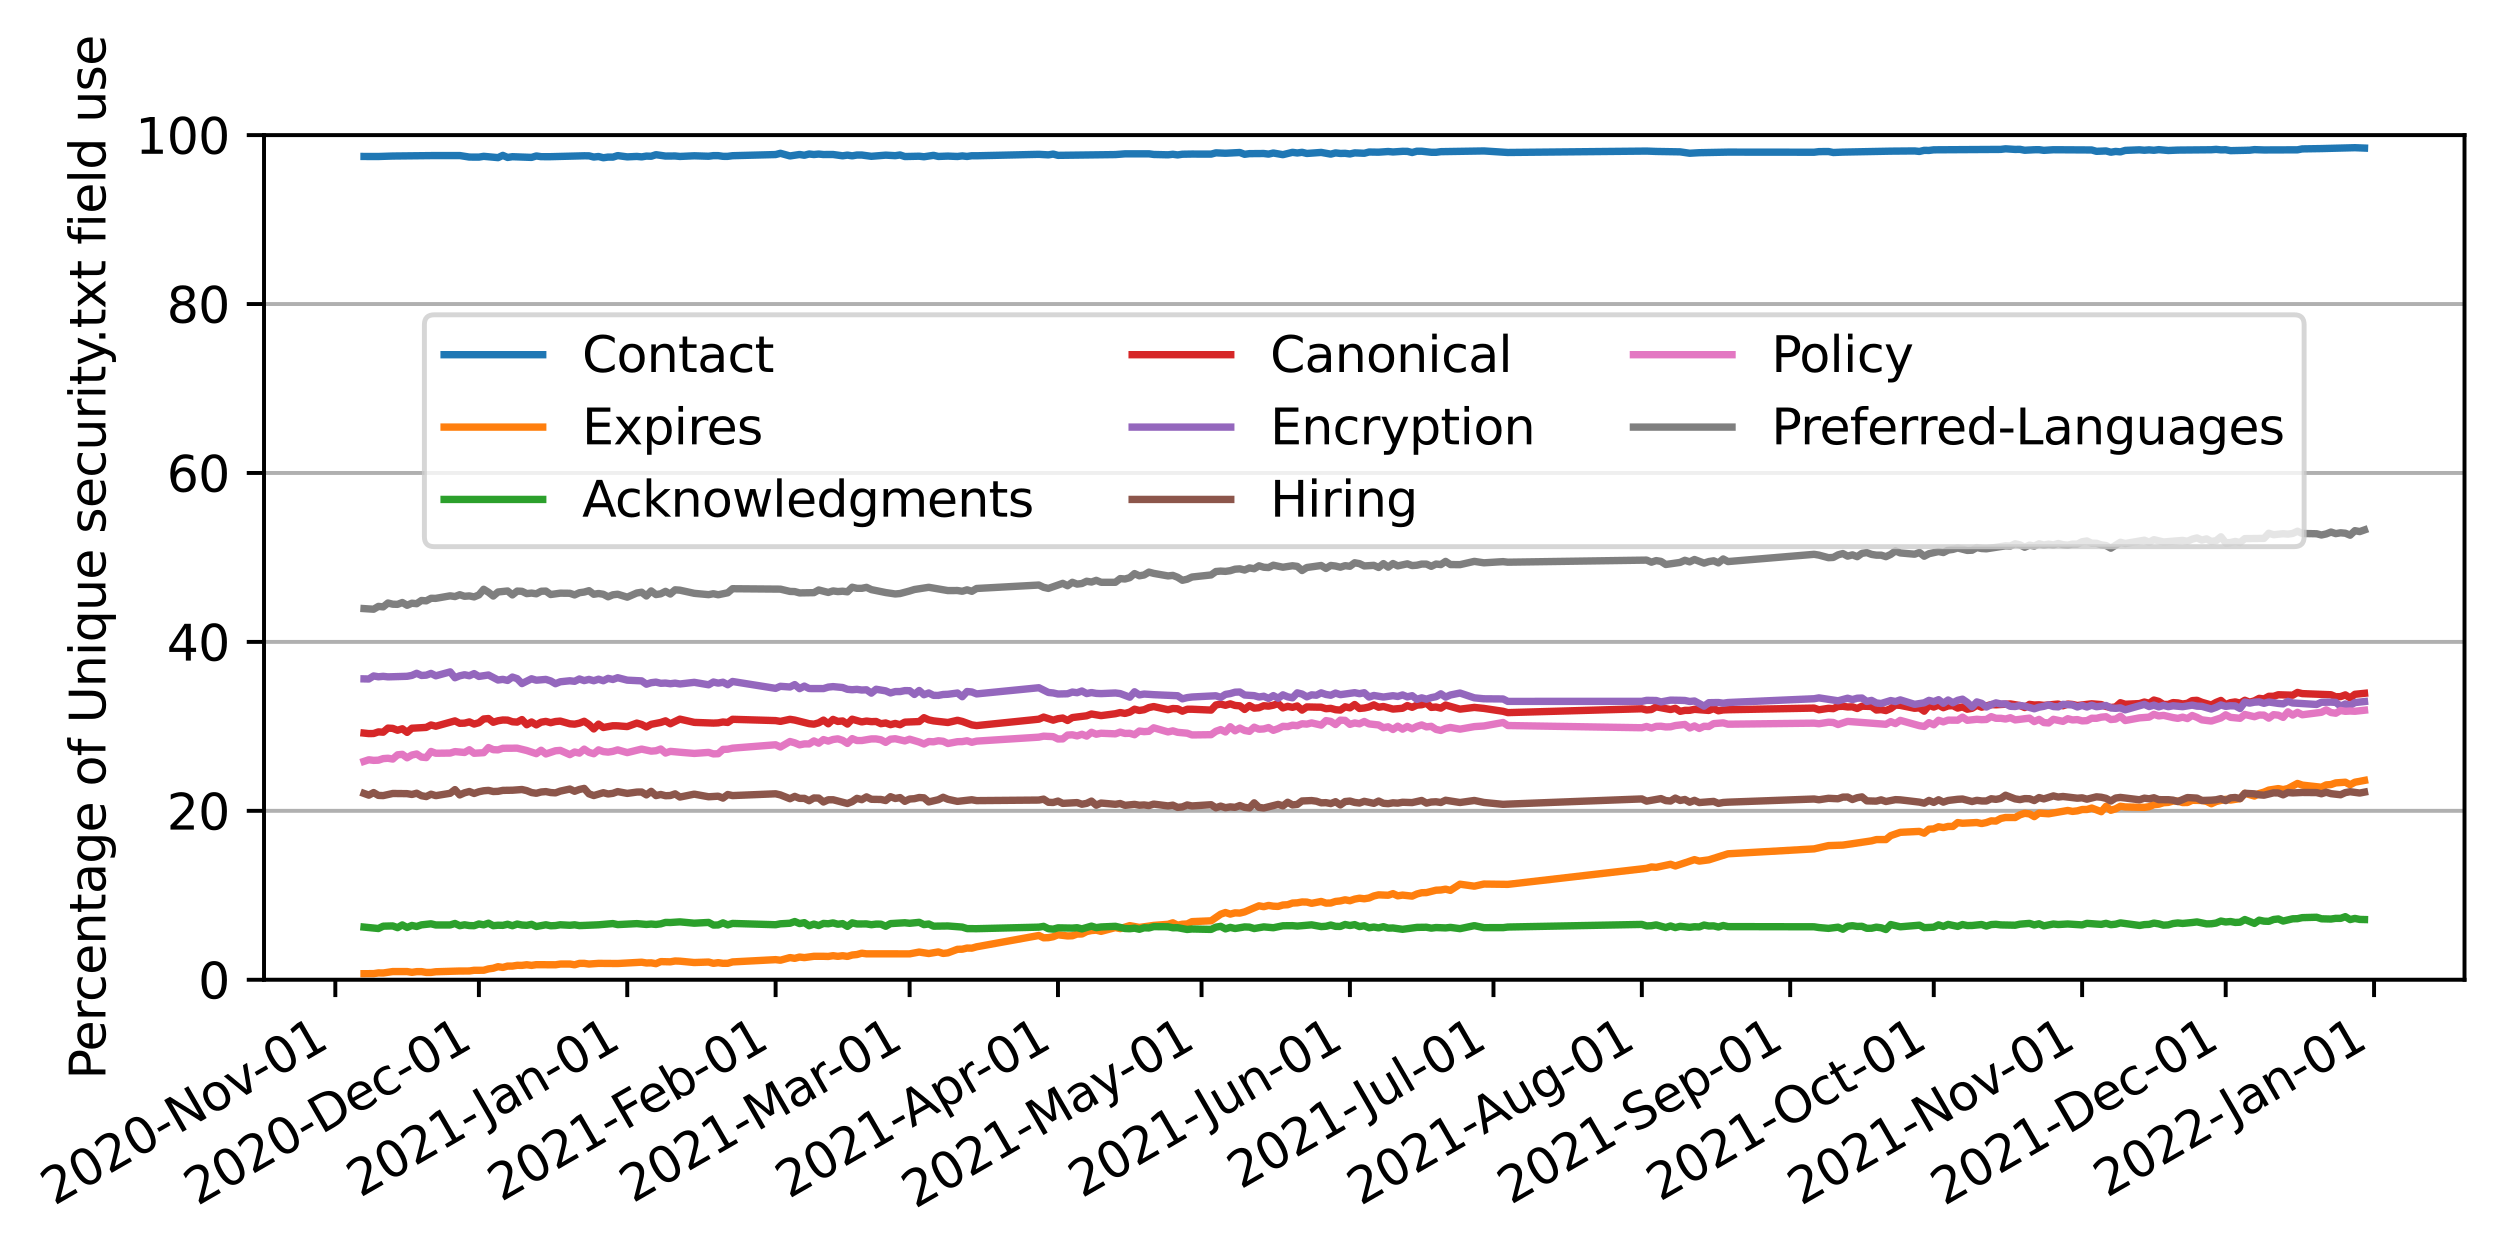 <?xml version="1.0" encoding="utf-8" standalone="no"?>
<!DOCTYPE svg PUBLIC "-//W3C//DTD SVG 1.1//EN"
  "http://www.w3.org/Graphics/SVG/1.1/DTD/svg11.dtd">
<svg xmlns:xlink="http://www.w3.org/1999/xlink" width="507.159pt" height="254.29pt" viewBox="0 0 507.159 254.29" xmlns="http://www.w3.org/2000/svg" version="1.1">
 <defs>
  <style type="text/css">*{stroke-linejoin: round; stroke-linecap: butt}</style>
 </defs>
 <g id="figure_1">
  <g id="patch_1">
   <path d="M 0 254.29 
L 507.159 254.29 
L 507.159 0 
L 0 0 
z
" style="fill: #ffffff"/>
  </g>
  <g id="axes_1">
   <g id="patch_2">
    <path d="M 53.559 198.763 
L 499.959 198.763 
L 499.959 27.403 
L 53.559 27.403 
z
" style="fill: #ffffff"/>
   </g>
   <g id="matplotlib.axis_1">
    <g id="xtick_1">
     <g id="line2d_1">
      <defs>
       <path id="m45d900042a" d="M 0 0 
L 0 3.5 
" style="stroke: #000000; stroke-width: 0.8"/>
      </defs>
      <g>
       <use xlink:href="#m45d900042a" x="68.025" y="198.763" style="stroke: #000000; stroke-width: 0.8"/>
      </g>
     </g>
     <g id="text_1">
      <!-- 2020-Nov-01 -->
      <g transform="translate(10.999 244.667)rotate(-30)scale(0.1 -0.1)">
       <defs>
        <path id="DejaVuSans-32" d="M 1228 531 
L 3431 531 
L 3431 0 
L 469 0 
L 469 531 
Q 828 903 1448 1529 
Q 2069 2156 2228 2338 
Q 2531 2678 2651 2914 
Q 2772 3150 2772 3378 
Q 2772 3750 2511 3984 
Q 2250 4219 1831 4219 
Q 1534 4219 1204 4116 
Q 875 4013 500 3803 
L 500 4441 
Q 881 4594 1212 4672 
Q 1544 4750 1819 4750 
Q 2544 4750 2975 4387 
Q 3406 4025 3406 3419 
Q 3406 3131 3298 2873 
Q 3191 2616 2906 2266 
Q 2828 2175 2409 1742 
Q 1991 1309 1228 531 
z
" transform="scale(0.016)"/>
        <path id="DejaVuSans-30" d="M 2034 4250 
Q 1547 4250 1301 3770 
Q 1056 3291 1056 2328 
Q 1056 1369 1301 889 
Q 1547 409 2034 409 
Q 2525 409 2770 889 
Q 3016 1369 3016 2328 
Q 3016 3291 2770 3770 
Q 2525 4250 2034 4250 
z
M 2034 4750 
Q 2819 4750 3233 4129 
Q 3647 3509 3647 2328 
Q 3647 1150 3233 529 
Q 2819 -91 2034 -91 
Q 1250 -91 836 529 
Q 422 1150 422 2328 
Q 422 3509 836 4129 
Q 1250 4750 2034 4750 
z
" transform="scale(0.016)"/>
        <path id="DejaVuSans-2d" d="M 313 2009 
L 1997 2009 
L 1997 1497 
L 313 1497 
L 313 2009 
z
" transform="scale(0.016)"/>
        <path id="DejaVuSans-4e" d="M 628 4666 
L 1478 4666 
L 3547 763 
L 3547 4666 
L 4159 4666 
L 4159 0 
L 3309 0 
L 1241 3903 
L 1241 0 
L 628 0 
L 628 4666 
z
" transform="scale(0.016)"/>
        <path id="DejaVuSans-6f" d="M 1959 3097 
Q 1497 3097 1228 2736 
Q 959 2375 959 1747 
Q 959 1119 1226 758 
Q 1494 397 1959 397 
Q 2419 397 2687 759 
Q 2956 1122 2956 1747 
Q 2956 2369 2687 2733 
Q 2419 3097 1959 3097 
z
M 1959 3584 
Q 2709 3584 3137 3096 
Q 3566 2609 3566 1747 
Q 3566 888 3137 398 
Q 2709 -91 1959 -91 
Q 1206 -91 779 398 
Q 353 888 353 1747 
Q 353 2609 779 3096 
Q 1206 3584 1959 3584 
z
" transform="scale(0.016)"/>
        <path id="DejaVuSans-76" d="M 191 3500 
L 800 3500 
L 1894 563 
L 2988 3500 
L 3597 3500 
L 2284 0 
L 1503 0 
L 191 3500 
z
" transform="scale(0.016)"/>
        <path id="DejaVuSans-31" d="M 794 531 
L 1825 531 
L 1825 4091 
L 703 3866 
L 703 4441 
L 1819 4666 
L 2450 4666 
L 2450 531 
L 3481 531 
L 3481 0 
L 794 0 
L 794 531 
z
" transform="scale(0.016)"/>
       </defs>
       <use xlink:href="#DejaVuSans-32"/>
       <use xlink:href="#DejaVuSans-30" x="63.623"/>
       <use xlink:href="#DejaVuSans-32" x="127.246"/>
       <use xlink:href="#DejaVuSans-30" x="190.869"/>
       <use xlink:href="#DejaVuSans-2d" x="254.492"/>
       <use xlink:href="#DejaVuSans-4e" x="290.576"/>
       <use xlink:href="#DejaVuSans-6f" x="365.381"/>
       <use xlink:href="#DejaVuSans-76" x="426.562"/>
       <use xlink:href="#DejaVuSans-2d" x="483.117"/>
       <use xlink:href="#DejaVuSans-30" x="519.201"/>
       <use xlink:href="#DejaVuSans-31" x="582.824"/>
      </g>
     </g>
    </g>
    <g id="xtick_2">
     <g id="line2d_2">
      <g>
       <use xlink:href="#m45d900042a" x="97.151" y="198.763" style="stroke: #000000; stroke-width: 0.8"/>
      </g>
     </g>
     <g id="text_2">
      <!-- 2020-Dec-01 -->
      <g transform="translate(40.042 244.714)rotate(-30)scale(0.1 -0.1)">
       <defs>
        <path id="DejaVuSans-44" d="M 1259 4147 
L 1259 519 
L 2022 519 
Q 2988 519 3436 956 
Q 3884 1394 3884 2338 
Q 3884 3275 3436 3711 
Q 2988 4147 2022 4147 
L 1259 4147 
z
M 628 4666 
L 1925 4666 
Q 3281 4666 3915 4102 
Q 4550 3538 4550 2338 
Q 4550 1131 3912 565 
Q 3275 0 1925 0 
L 628 0 
L 628 4666 
z
" transform="scale(0.016)"/>
        <path id="DejaVuSans-65" d="M 3597 1894 
L 3597 1613 
L 953 1613 
Q 991 1019 1311 708 
Q 1631 397 2203 397 
Q 2534 397 2845 478 
Q 3156 559 3463 722 
L 3463 178 
Q 3153 47 2828 -22 
Q 2503 -91 2169 -91 
Q 1331 -91 842 396 
Q 353 884 353 1716 
Q 353 2575 817 3079 
Q 1281 3584 2069 3584 
Q 2775 3584 3186 3129 
Q 3597 2675 3597 1894 
z
M 3022 2063 
Q 3016 2534 2758 2815 
Q 2500 3097 2075 3097 
Q 1594 3097 1305 2825 
Q 1016 2553 972 2059 
L 3022 2063 
z
" transform="scale(0.016)"/>
        <path id="DejaVuSans-63" d="M 3122 3366 
L 3122 2828 
Q 2878 2963 2633 3030 
Q 2388 3097 2138 3097 
Q 1578 3097 1268 2742 
Q 959 2388 959 1747 
Q 959 1106 1268 751 
Q 1578 397 2138 397 
Q 2388 397 2633 464 
Q 2878 531 3122 666 
L 3122 134 
Q 2881 22 2623 -34 
Q 2366 -91 2075 -91 
Q 1284 -91 818 406 
Q 353 903 353 1747 
Q 353 2603 823 3093 
Q 1294 3584 2113 3584 
Q 2378 3584 2631 3529 
Q 2884 3475 3122 3366 
z
" transform="scale(0.016)"/>
       </defs>
       <use xlink:href="#DejaVuSans-32"/>
       <use xlink:href="#DejaVuSans-30" x="63.623"/>
       <use xlink:href="#DejaVuSans-32" x="127.246"/>
       <use xlink:href="#DejaVuSans-30" x="190.869"/>
       <use xlink:href="#DejaVuSans-2d" x="254.492"/>
       <use xlink:href="#DejaVuSans-44" x="290.576"/>
       <use xlink:href="#DejaVuSans-65" x="367.578"/>
       <use xlink:href="#DejaVuSans-63" x="429.102"/>
       <use xlink:href="#DejaVuSans-2d" x="484.082"/>
       <use xlink:href="#DejaVuSans-30" x="520.166"/>
       <use xlink:href="#DejaVuSans-31" x="583.789"/>
      </g>
     </g>
    </g>
    <g id="xtick_3">
     <g id="line2d_3">
      <g>
       <use xlink:href="#m45d900042a" x="127.247" y="198.763" style="stroke: #000000; stroke-width: 0.8"/>
      </g>
     </g>
     <g id="text_3">
      <!-- 2021-Jan-01 -->
      <g transform="translate(73.06 243.028)rotate(-30)scale(0.1 -0.1)">
       <defs>
        <path id="DejaVuSans-4a" d="M 628 4666 
L 1259 4666 
L 1259 325 
Q 1259 -519 939 -900 
Q 619 -1281 -91 -1281 
L -331 -1281 
L -331 -750 
L -134 -750 
Q 284 -750 456 -515 
Q 628 -281 628 325 
L 628 4666 
z
" transform="scale(0.016)"/>
        <path id="DejaVuSans-61" d="M 2194 1759 
Q 1497 1759 1228 1600 
Q 959 1441 959 1056 
Q 959 750 1161 570 
Q 1363 391 1709 391 
Q 2188 391 2477 730 
Q 2766 1069 2766 1631 
L 2766 1759 
L 2194 1759 
z
M 3341 1997 
L 3341 0 
L 2766 0 
L 2766 531 
Q 2569 213 2275 61 
Q 1981 -91 1556 -91 
Q 1019 -91 701 211 
Q 384 513 384 1019 
Q 384 1609 779 1909 
Q 1175 2209 1959 2209 
L 2766 2209 
L 2766 2266 
Q 2766 2663 2505 2880 
Q 2244 3097 1772 3097 
Q 1472 3097 1187 3025 
Q 903 2953 641 2809 
L 641 3341 
Q 956 3463 1253 3523 
Q 1550 3584 1831 3584 
Q 2591 3584 2966 3190 
Q 3341 2797 3341 1997 
z
" transform="scale(0.016)"/>
        <path id="DejaVuSans-6e" d="M 3513 2113 
L 3513 0 
L 2938 0 
L 2938 2094 
Q 2938 2591 2744 2837 
Q 2550 3084 2163 3084 
Q 1697 3084 1428 2787 
Q 1159 2491 1159 1978 
L 1159 0 
L 581 0 
L 581 3500 
L 1159 3500 
L 1159 2956 
Q 1366 3272 1645 3428 
Q 1925 3584 2291 3584 
Q 2894 3584 3203 3211 
Q 3513 2838 3513 2113 
z
" transform="scale(0.016)"/>
       </defs>
       <use xlink:href="#DejaVuSans-32"/>
       <use xlink:href="#DejaVuSans-30" x="63.623"/>
       <use xlink:href="#DejaVuSans-32" x="127.246"/>
       <use xlink:href="#DejaVuSans-31" x="190.869"/>
       <use xlink:href="#DejaVuSans-2d" x="254.492"/>
       <use xlink:href="#DejaVuSans-4a" x="296.201"/>
       <use xlink:href="#DejaVuSans-61" x="325.693"/>
       <use xlink:href="#DejaVuSans-6e" x="386.973"/>
       <use xlink:href="#DejaVuSans-2d" x="450.352"/>
       <use xlink:href="#DejaVuSans-30" x="486.436"/>
       <use xlink:href="#DejaVuSans-31" x="550.059"/>
      </g>
     </g>
    </g>
    <g id="xtick_4">
     <g id="line2d_4">
      <g>
       <use xlink:href="#m45d900042a" x="157.344" y="198.763" style="stroke: #000000; stroke-width: 0.8"/>
      </g>
     </g>
     <g id="text_4">
      <!-- 2021-Feb-01 -->
      <g transform="translate(101.663 243.89)rotate(-30)scale(0.1 -0.1)">
       <defs>
        <path id="DejaVuSans-46" d="M 628 4666 
L 3309 4666 
L 3309 4134 
L 1259 4134 
L 1259 2759 
L 3109 2759 
L 3109 2228 
L 1259 2228 
L 1259 0 
L 628 0 
L 628 4666 
z
" transform="scale(0.016)"/>
        <path id="DejaVuSans-62" d="M 3116 1747 
Q 3116 2381 2855 2742 
Q 2594 3103 2138 3103 
Q 1681 3103 1420 2742 
Q 1159 2381 1159 1747 
Q 1159 1113 1420 752 
Q 1681 391 2138 391 
Q 2594 391 2855 752 
Q 3116 1113 3116 1747 
z
M 1159 2969 
Q 1341 3281 1617 3432 
Q 1894 3584 2278 3584 
Q 2916 3584 3314 3078 
Q 3713 2572 3713 1747 
Q 3713 922 3314 415 
Q 2916 -91 2278 -91 
Q 1894 -91 1617 61 
Q 1341 213 1159 525 
L 1159 0 
L 581 0 
L 581 4863 
L 1159 4863 
L 1159 2969 
z
" transform="scale(0.016)"/>
       </defs>
       <use xlink:href="#DejaVuSans-32"/>
       <use xlink:href="#DejaVuSans-30" x="63.623"/>
       <use xlink:href="#DejaVuSans-32" x="127.246"/>
       <use xlink:href="#DejaVuSans-31" x="190.869"/>
       <use xlink:href="#DejaVuSans-2d" x="254.492"/>
       <use xlink:href="#DejaVuSans-46" x="290.576"/>
       <use xlink:href="#DejaVuSans-65" x="342.596"/>
       <use xlink:href="#DejaVuSans-62" x="404.119"/>
       <use xlink:href="#DejaVuSans-2d" x="467.596"/>
       <use xlink:href="#DejaVuSans-30" x="503.68"/>
       <use xlink:href="#DejaVuSans-31" x="567.303"/>
      </g>
     </g>
    </g>
    <g id="xtick_5">
     <g id="line2d_5">
      <g>
       <use xlink:href="#m45d900042a" x="184.528" y="198.763" style="stroke: #000000; stroke-width: 0.8"/>
      </g>
     </g>
     <g id="text_5">
      <!-- 2021-Mar-01 -->
      <g transform="translate(128.391 244.153)rotate(-30)scale(0.1 -0.1)">
       <defs>
        <path id="DejaVuSans-4d" d="M 628 4666 
L 1569 4666 
L 2759 1491 
L 3956 4666 
L 4897 4666 
L 4897 0 
L 4281 0 
L 4281 4097 
L 3078 897 
L 2444 897 
L 1241 4097 
L 1241 0 
L 628 0 
L 628 4666 
z
" transform="scale(0.016)"/>
        <path id="DejaVuSans-72" d="M 2631 2963 
Q 2534 3019 2420 3045 
Q 2306 3072 2169 3072 
Q 1681 3072 1420 2755 
Q 1159 2438 1159 1844 
L 1159 0 
L 581 0 
L 581 3500 
L 1159 3500 
L 1159 2956 
Q 1341 3275 1631 3429 
Q 1922 3584 2338 3584 
Q 2397 3584 2469 3576 
Q 2541 3569 2628 3553 
L 2631 2963 
z
" transform="scale(0.016)"/>
       </defs>
       <use xlink:href="#DejaVuSans-32"/>
       <use xlink:href="#DejaVuSans-30" x="63.623"/>
       <use xlink:href="#DejaVuSans-32" x="127.246"/>
       <use xlink:href="#DejaVuSans-31" x="190.869"/>
       <use xlink:href="#DejaVuSans-2d" x="254.492"/>
       <use xlink:href="#DejaVuSans-4d" x="290.576"/>
       <use xlink:href="#DejaVuSans-61" x="376.855"/>
       <use xlink:href="#DejaVuSans-72" x="438.135"/>
       <use xlink:href="#DejaVuSans-2d" x="472.873"/>
       <use xlink:href="#DejaVuSans-30" x="508.957"/>
       <use xlink:href="#DejaVuSans-31" x="572.58"/>
      </g>
     </g>
    </g>
    <g id="xtick_6">
     <g id="line2d_6">
      <g>
       <use xlink:href="#m45d900042a" x="214.624" y="198.763" style="stroke: #000000; stroke-width: 0.8"/>
      </g>
     </g>
     <g id="text_6">
      <!-- 2021-Apr-01 -->
      <g transform="translate(160.04 243.257)rotate(-30)scale(0.1 -0.1)">
       <defs>
        <path id="DejaVuSans-41" d="M 2188 4044 
L 1331 1722 
L 3047 1722 
L 2188 4044 
z
M 1831 4666 
L 2547 4666 
L 4325 0 
L 3669 0 
L 3244 1197 
L 1141 1197 
L 716 0 
L 50 0 
L 1831 4666 
z
" transform="scale(0.016)"/>
        <path id="DejaVuSans-70" d="M 1159 525 
L 1159 -1331 
L 581 -1331 
L 581 3500 
L 1159 3500 
L 1159 2969 
Q 1341 3281 1617 3432 
Q 1894 3584 2278 3584 
Q 2916 3584 3314 3078 
Q 3713 2572 3713 1747 
Q 3713 922 3314 415 
Q 2916 -91 2278 -91 
Q 1894 -91 1617 61 
Q 1341 213 1159 525 
z
M 3116 1747 
Q 3116 2381 2855 2742 
Q 2594 3103 2138 3103 
Q 1681 3103 1420 2742 
Q 1159 2381 1159 1747 
Q 1159 1113 1420 752 
Q 1681 391 2138 391 
Q 2594 391 2855 752 
Q 3116 1113 3116 1747 
z
" transform="scale(0.016)"/>
       </defs>
       <use xlink:href="#DejaVuSans-32"/>
       <use xlink:href="#DejaVuSans-30" x="63.623"/>
       <use xlink:href="#DejaVuSans-32" x="127.246"/>
       <use xlink:href="#DejaVuSans-31" x="190.869"/>
       <use xlink:href="#DejaVuSans-2d" x="254.492"/>
       <use xlink:href="#DejaVuSans-41" x="288.326"/>
       <use xlink:href="#DejaVuSans-70" x="356.734"/>
       <use xlink:href="#DejaVuSans-72" x="420.211"/>
       <use xlink:href="#DejaVuSans-2d" x="454.949"/>
       <use xlink:href="#DejaVuSans-30" x="491.033"/>
       <use xlink:href="#DejaVuSans-31" x="554.656"/>
      </g>
     </g>
    </g>
    <g id="xtick_7">
     <g id="line2d_7">
      <g>
       <use xlink:href="#m45d900042a" x="243.75" y="198.763" style="stroke: #000000; stroke-width: 0.8"/>
      </g>
     </g>
     <g id="text_7">
      <!-- 2021-May-01 -->
      <g transform="translate(185.647 245.289)rotate(-30)scale(0.1 -0.1)">
       <defs>
        <path id="DejaVuSans-79" d="M 2059 -325 
Q 1816 -950 1584 -1140 
Q 1353 -1331 966 -1331 
L 506 -1331 
L 506 -850 
L 844 -850 
Q 1081 -850 1212 -737 
Q 1344 -625 1503 -206 
L 1606 56 
L 191 3500 
L 800 3500 
L 1894 763 
L 2988 3500 
L 3597 3500 
L 2059 -325 
z
" transform="scale(0.016)"/>
       </defs>
       <use xlink:href="#DejaVuSans-32"/>
       <use xlink:href="#DejaVuSans-30" x="63.623"/>
       <use xlink:href="#DejaVuSans-32" x="127.246"/>
       <use xlink:href="#DejaVuSans-31" x="190.869"/>
       <use xlink:href="#DejaVuSans-2d" x="254.492"/>
       <use xlink:href="#DejaVuSans-4d" x="290.576"/>
       <use xlink:href="#DejaVuSans-61" x="376.855"/>
       <use xlink:href="#DejaVuSans-79" x="438.135"/>
       <use xlink:href="#DejaVuSans-2d" x="495.564"/>
       <use xlink:href="#DejaVuSans-30" x="531.648"/>
       <use xlink:href="#DejaVuSans-31" x="595.271"/>
      </g>
     </g>
    </g>
    <g id="xtick_8">
     <g id="line2d_8">
      <g>
       <use xlink:href="#m45d900042a" x="273.847" y="198.763" style="stroke: #000000; stroke-width: 0.8"/>
      </g>
     </g>
     <g id="text_8">
      <!-- 2021-Jun-01 -->
      <g transform="translate(219.478 243.132)rotate(-30)scale(0.1 -0.1)">
       <defs>
        <path id="DejaVuSans-75" d="M 544 1381 
L 544 3500 
L 1119 3500 
L 1119 1403 
Q 1119 906 1312 657 
Q 1506 409 1894 409 
Q 2359 409 2629 706 
Q 2900 1003 2900 1516 
L 2900 3500 
L 3475 3500 
L 3475 0 
L 2900 0 
L 2900 538 
Q 2691 219 2414 64 
Q 2138 -91 1772 -91 
Q 1169 -91 856 284 
Q 544 659 544 1381 
z
M 1991 3584 
L 1991 3584 
z
" transform="scale(0.016)"/>
       </defs>
       <use xlink:href="#DejaVuSans-32"/>
       <use xlink:href="#DejaVuSans-30" x="63.623"/>
       <use xlink:href="#DejaVuSans-32" x="127.246"/>
       <use xlink:href="#DejaVuSans-31" x="190.869"/>
       <use xlink:href="#DejaVuSans-2d" x="254.492"/>
       <use xlink:href="#DejaVuSans-4a" x="296.201"/>
       <use xlink:href="#DejaVuSans-75" x="325.693"/>
       <use xlink:href="#DejaVuSans-6e" x="389.072"/>
       <use xlink:href="#DejaVuSans-2d" x="452.451"/>
       <use xlink:href="#DejaVuSans-30" x="488.535"/>
       <use xlink:href="#DejaVuSans-31" x="552.158"/>
      </g>
     </g>
    </g>
    <g id="xtick_9">
     <g id="line2d_9">
      <g>
       <use xlink:href="#m45d900042a" x="302.972" y="198.763" style="stroke: #000000; stroke-width: 0.8"/>
      </g>
     </g>
     <g id="text_9">
      <!-- 2021-Jul-01 -->
      <g transform="translate(251.687 241.353)rotate(-30)scale(0.1 -0.1)">
       <defs>
        <path id="DejaVuSans-6c" d="M 603 4863 
L 1178 4863 
L 1178 0 
L 603 0 
L 603 4863 
z
" transform="scale(0.016)"/>
       </defs>
       <use xlink:href="#DejaVuSans-32"/>
       <use xlink:href="#DejaVuSans-30" x="63.623"/>
       <use xlink:href="#DejaVuSans-32" x="127.246"/>
       <use xlink:href="#DejaVuSans-31" x="190.869"/>
       <use xlink:href="#DejaVuSans-2d" x="254.492"/>
       <use xlink:href="#DejaVuSans-4a" x="296.201"/>
       <use xlink:href="#DejaVuSans-75" x="325.693"/>
       <use xlink:href="#DejaVuSans-6c" x="389.072"/>
       <use xlink:href="#DejaVuSans-2d" x="416.855"/>
       <use xlink:href="#DejaVuSans-30" x="452.939"/>
       <use xlink:href="#DejaVuSans-31" x="516.562"/>
      </g>
     </g>
    </g>
    <g id="xtick_10">
     <g id="line2d_10">
      <g>
       <use xlink:href="#m45d900042a" x="333.069" y="198.763" style="stroke: #000000; stroke-width: 0.8"/>
      </g>
     </g>
     <g id="text_10">
      <!-- 2021-Aug-01 -->
      <g transform="translate(276.004 244.689)rotate(-30)scale(0.1 -0.1)">
       <defs>
        <path id="DejaVuSans-67" d="M 2906 1791 
Q 2906 2416 2648 2759 
Q 2391 3103 1925 3103 
Q 1463 3103 1205 2759 
Q 947 2416 947 1791 
Q 947 1169 1205 825 
Q 1463 481 1925 481 
Q 2391 481 2648 825 
Q 2906 1169 2906 1791 
z
M 3481 434 
Q 3481 -459 3084 -895 
Q 2688 -1331 1869 -1331 
Q 1566 -1331 1297 -1286 
Q 1028 -1241 775 -1147 
L 775 -588 
Q 1028 -725 1275 -790 
Q 1522 -856 1778 -856 
Q 2344 -856 2625 -561 
Q 2906 -266 2906 331 
L 2906 616 
Q 2728 306 2450 153 
Q 2172 0 1784 0 
Q 1141 0 747 490 
Q 353 981 353 1791 
Q 353 2603 747 3093 
Q 1141 3584 1784 3584 
Q 2172 3584 2450 3431 
Q 2728 3278 2906 2969 
L 2906 3500 
L 3481 3500 
L 3481 434 
z
" transform="scale(0.016)"/>
       </defs>
       <use xlink:href="#DejaVuSans-32"/>
       <use xlink:href="#DejaVuSans-30" x="63.623"/>
       <use xlink:href="#DejaVuSans-32" x="127.246"/>
       <use xlink:href="#DejaVuSans-31" x="190.869"/>
       <use xlink:href="#DejaVuSans-2d" x="254.492"/>
       <use xlink:href="#DejaVuSans-41" x="288.326"/>
       <use xlink:href="#DejaVuSans-75" x="356.734"/>
       <use xlink:href="#DejaVuSans-67" x="420.113"/>
       <use xlink:href="#DejaVuSans-2d" x="483.59"/>
       <use xlink:href="#DejaVuSans-30" x="519.674"/>
       <use xlink:href="#DejaVuSans-31" x="583.297"/>
      </g>
     </g>
    </g>
    <g id="xtick_11">
     <g id="line2d_11">
      <g>
       <use xlink:href="#m45d900042a" x="363.165" y="198.763" style="stroke: #000000; stroke-width: 0.8"/>
      </g>
     </g>
     <g id="text_11">
      <!-- 2021-Sep-01 -->
      <g transform="translate(306.492 244.464)rotate(-30)scale(0.1 -0.1)">
       <defs>
        <path id="DejaVuSans-53" d="M 3425 4513 
L 3425 3897 
Q 3066 4069 2747 4153 
Q 2428 4238 2131 4238 
Q 1616 4238 1336 4038 
Q 1056 3838 1056 3469 
Q 1056 3159 1242 3001 
Q 1428 2844 1947 2747 
L 2328 2669 
Q 3034 2534 3370 2195 
Q 3706 1856 3706 1288 
Q 3706 609 3251 259 
Q 2797 -91 1919 -91 
Q 1588 -91 1214 -16 
Q 841 59 441 206 
L 441 856 
Q 825 641 1194 531 
Q 1563 422 1919 422 
Q 2459 422 2753 634 
Q 3047 847 3047 1241 
Q 3047 1584 2836 1778 
Q 2625 1972 2144 2069 
L 1759 2144 
Q 1053 2284 737 2584 
Q 422 2884 422 3419 
Q 422 4038 858 4394 
Q 1294 4750 2059 4750 
Q 2388 4750 2728 4690 
Q 3069 4631 3425 4513 
z
" transform="scale(0.016)"/>
       </defs>
       <use xlink:href="#DejaVuSans-32"/>
       <use xlink:href="#DejaVuSans-30" x="63.623"/>
       <use xlink:href="#DejaVuSans-32" x="127.246"/>
       <use xlink:href="#DejaVuSans-31" x="190.869"/>
       <use xlink:href="#DejaVuSans-2d" x="254.492"/>
       <use xlink:href="#DejaVuSans-53" x="290.576"/>
       <use xlink:href="#DejaVuSans-65" x="354.053"/>
       <use xlink:href="#DejaVuSans-70" x="415.576"/>
       <use xlink:href="#DejaVuSans-2d" x="479.053"/>
       <use xlink:href="#DejaVuSans-30" x="515.137"/>
       <use xlink:href="#DejaVuSans-31" x="578.76"/>
      </g>
     </g>
    </g>
    <g id="xtick_12">
     <g id="line2d_12">
      <g>
       <use xlink:href="#m45d900042a" x="392.291" y="198.763" style="stroke: #000000; stroke-width: 0.8"/>
      </g>
     </g>
     <g id="text_12">
      <!-- 2021-Oct-01 -->
      <g transform="translate(336.73 243.821)rotate(-30)scale(0.1 -0.1)">
       <defs>
        <path id="DejaVuSans-4f" d="M 2522 4238 
Q 1834 4238 1429 3725 
Q 1025 3213 1025 2328 
Q 1025 1447 1429 934 
Q 1834 422 2522 422 
Q 3209 422 3611 934 
Q 4013 1447 4013 2328 
Q 4013 3213 3611 3725 
Q 3209 4238 2522 4238 
z
M 2522 4750 
Q 3503 4750 4090 4092 
Q 4678 3434 4678 2328 
Q 4678 1225 4090 567 
Q 3503 -91 2522 -91 
Q 1538 -91 948 565 
Q 359 1222 359 2328 
Q 359 3434 948 4092 
Q 1538 4750 2522 4750 
z
" transform="scale(0.016)"/>
        <path id="DejaVuSans-74" d="M 1172 4494 
L 1172 3500 
L 2356 3500 
L 2356 3053 
L 1172 3053 
L 1172 1153 
Q 1172 725 1289 603 
Q 1406 481 1766 481 
L 2356 481 
L 2356 0 
L 1766 0 
Q 1100 0 847 248 
Q 594 497 594 1153 
L 594 3053 
L 172 3053 
L 172 3500 
L 594 3500 
L 594 4494 
L 1172 4494 
z
" transform="scale(0.016)"/>
       </defs>
       <use xlink:href="#DejaVuSans-32"/>
       <use xlink:href="#DejaVuSans-30" x="63.623"/>
       <use xlink:href="#DejaVuSans-32" x="127.246"/>
       <use xlink:href="#DejaVuSans-31" x="190.869"/>
       <use xlink:href="#DejaVuSans-2d" x="254.492"/>
       <use xlink:href="#DejaVuSans-4f" x="293.326"/>
       <use xlink:href="#DejaVuSans-63" x="372.037"/>
       <use xlink:href="#DejaVuSans-74" x="427.018"/>
       <use xlink:href="#DejaVuSans-2d" x="466.227"/>
       <use xlink:href="#DejaVuSans-30" x="502.311"/>
       <use xlink:href="#DejaVuSans-31" x="565.934"/>
      </g>
     </g>
    </g>
    <g id="xtick_13">
     <g id="line2d_13">
      <g>
       <use xlink:href="#m45d900042a" x="422.388" y="198.763" style="stroke: #000000; stroke-width: 0.8"/>
      </g>
     </g>
     <g id="text_13">
      <!-- 2021-Nov-01 -->
      <g transform="translate(365.362 244.667)rotate(-30)scale(0.1 -0.1)">
       <use xlink:href="#DejaVuSans-32"/>
       <use xlink:href="#DejaVuSans-30" x="63.623"/>
       <use xlink:href="#DejaVuSans-32" x="127.246"/>
       <use xlink:href="#DejaVuSans-31" x="190.869"/>
       <use xlink:href="#DejaVuSans-2d" x="254.492"/>
       <use xlink:href="#DejaVuSans-4e" x="290.576"/>
       <use xlink:href="#DejaVuSans-6f" x="365.381"/>
       <use xlink:href="#DejaVuSans-76" x="426.562"/>
       <use xlink:href="#DejaVuSans-2d" x="483.117"/>
       <use xlink:href="#DejaVuSans-30" x="519.201"/>
       <use xlink:href="#DejaVuSans-31" x="582.824"/>
      </g>
     </g>
    </g>
    <g id="xtick_14">
     <g id="line2d_14">
      <g>
       <use xlink:href="#m45d900042a" x="451.513" y="198.763" style="stroke: #000000; stroke-width: 0.8"/>
      </g>
     </g>
     <g id="text_14">
      <!-- 2021-Dec-01 -->
      <g transform="translate(394.405 244.714)rotate(-30)scale(0.1 -0.1)">
       <use xlink:href="#DejaVuSans-32"/>
       <use xlink:href="#DejaVuSans-30" x="63.623"/>
       <use xlink:href="#DejaVuSans-32" x="127.246"/>
       <use xlink:href="#DejaVuSans-31" x="190.869"/>
       <use xlink:href="#DejaVuSans-2d" x="254.492"/>
       <use xlink:href="#DejaVuSans-44" x="290.576"/>
       <use xlink:href="#DejaVuSans-65" x="367.578"/>
       <use xlink:href="#DejaVuSans-63" x="429.102"/>
       <use xlink:href="#DejaVuSans-2d" x="484.082"/>
       <use xlink:href="#DejaVuSans-30" x="520.166"/>
       <use xlink:href="#DejaVuSans-31" x="583.789"/>
      </g>
     </g>
    </g>
    <g id="xtick_15">
     <g id="line2d_15">
      <g>
       <use xlink:href="#m45d900042a" x="481.61" y="198.763" style="stroke: #000000; stroke-width: 0.8"/>
      </g>
     </g>
     <g id="text_15">
      <!-- 2022-Jan-01 -->
      <g transform="translate(427.423 243.028)rotate(-30)scale(0.1 -0.1)">
       <use xlink:href="#DejaVuSans-32"/>
       <use xlink:href="#DejaVuSans-30" x="63.623"/>
       <use xlink:href="#DejaVuSans-32" x="127.246"/>
       <use xlink:href="#DejaVuSans-32" x="190.869"/>
       <use xlink:href="#DejaVuSans-2d" x="254.492"/>
       <use xlink:href="#DejaVuSans-4a" x="296.201"/>
       <use xlink:href="#DejaVuSans-61" x="325.693"/>
       <use xlink:href="#DejaVuSans-6e" x="386.973"/>
       <use xlink:href="#DejaVuSans-2d" x="450.352"/>
       <use xlink:href="#DejaVuSans-30" x="486.436"/>
       <use xlink:href="#DejaVuSans-31" x="550.059"/>
      </g>
     </g>
    </g>
   </g>
   <g id="matplotlib.axis_2">
    <g id="ytick_1">
     <g id="line2d_16">
      <path d="M 53.559 198.763 
L 499.959 198.763 
" clip-path="url(#pf1942bd730)" style="fill: none; stroke: #b0b0b0; stroke-width: 0.8; stroke-linecap: square"/>
     </g>
     <g id="line2d_17">
      <defs>
       <path id="mdd5f8ea3ad" d="M 0 0 
L -3.5 0 
" style="stroke: #000000; stroke-width: 0.8"/>
      </defs>
      <g>
       <use xlink:href="#mdd5f8ea3ad" x="53.559" y="198.763" style="stroke: #000000; stroke-width: 0.8"/>
      </g>
     </g>
     <g id="text_16">
      <!-- 0 -->
      <g transform="translate(40.197 202.562)scale(0.1 -0.1)">
       <use xlink:href="#DejaVuSans-30"/>
      </g>
     </g>
    </g>
    <g id="ytick_2">
     <g id="line2d_18">
      <path d="M 53.559 164.491 
L 499.959 164.491 
" clip-path="url(#pf1942bd730)" style="fill: none; stroke: #b0b0b0; stroke-width: 0.8; stroke-linecap: square"/>
     </g>
     <g id="line2d_19">
      <g>
       <use xlink:href="#mdd5f8ea3ad" x="53.559" y="164.491" style="stroke: #000000; stroke-width: 0.8"/>
      </g>
     </g>
     <g id="text_17">
      <!-- 20 -->
      <g transform="translate(33.834 168.29)scale(0.1 -0.1)">
       <use xlink:href="#DejaVuSans-32"/>
       <use xlink:href="#DejaVuSans-30" x="63.623"/>
      </g>
     </g>
    </g>
    <g id="ytick_3">
     <g id="line2d_20">
      <path d="M 53.559 130.219 
L 499.959 130.219 
" clip-path="url(#pf1942bd730)" style="fill: none; stroke: #b0b0b0; stroke-width: 0.8; stroke-linecap: square"/>
     </g>
     <g id="line2d_21">
      <g>
       <use xlink:href="#mdd5f8ea3ad" x="53.559" y="130.219" style="stroke: #000000; stroke-width: 0.8"/>
      </g>
     </g>
     <g id="text_18">
      <!-- 40 -->
      <g transform="translate(33.834 134.018)scale(0.1 -0.1)">
       <defs>
        <path id="DejaVuSans-34" d="M 2419 4116 
L 825 1625 
L 2419 1625 
L 2419 4116 
z
M 2253 4666 
L 3047 4666 
L 3047 1625 
L 3713 1625 
L 3713 1100 
L 3047 1100 
L 3047 0 
L 2419 0 
L 2419 1100 
L 313 1100 
L 313 1709 
L 2253 4666 
z
" transform="scale(0.016)"/>
       </defs>
       <use xlink:href="#DejaVuSans-34"/>
       <use xlink:href="#DejaVuSans-30" x="63.623"/>
      </g>
     </g>
    </g>
    <g id="ytick_4">
     <g id="line2d_22">
      <path d="M 53.559 95.947 
L 499.959 95.947 
" clip-path="url(#pf1942bd730)" style="fill: none; stroke: #b0b0b0; stroke-width: 0.8; stroke-linecap: square"/>
     </g>
     <g id="line2d_23">
      <g>
       <use xlink:href="#mdd5f8ea3ad" x="53.559" y="95.947" style="stroke: #000000; stroke-width: 0.8"/>
      </g>
     </g>
     <g id="text_19">
      <!-- 60 -->
      <g transform="translate(33.834 99.746)scale(0.1 -0.1)">
       <defs>
        <path id="DejaVuSans-36" d="M 2113 2584 
Q 1688 2584 1439 2293 
Q 1191 2003 1191 1497 
Q 1191 994 1439 701 
Q 1688 409 2113 409 
Q 2538 409 2786 701 
Q 3034 994 3034 1497 
Q 3034 2003 2786 2293 
Q 2538 2584 2113 2584 
z
M 3366 4563 
L 3366 3988 
Q 3128 4100 2886 4159 
Q 2644 4219 2406 4219 
Q 1781 4219 1451 3797 
Q 1122 3375 1075 2522 
Q 1259 2794 1537 2939 
Q 1816 3084 2150 3084 
Q 2853 3084 3261 2657 
Q 3669 2231 3669 1497 
Q 3669 778 3244 343 
Q 2819 -91 2113 -91 
Q 1303 -91 875 529 
Q 447 1150 447 2328 
Q 447 3434 972 4092 
Q 1497 4750 2381 4750 
Q 2619 4750 2861 4703 
Q 3103 4656 3366 4563 
z
" transform="scale(0.016)"/>
       </defs>
       <use xlink:href="#DejaVuSans-36"/>
       <use xlink:href="#DejaVuSans-30" x="63.623"/>
      </g>
     </g>
    </g>
    <g id="ytick_5">
     <g id="line2d_24">
      <path d="M 53.559 61.675 
L 499.959 61.675 
" clip-path="url(#pf1942bd730)" style="fill: none; stroke: #b0b0b0; stroke-width: 0.8; stroke-linecap: square"/>
     </g>
     <g id="line2d_25">
      <g>
       <use xlink:href="#mdd5f8ea3ad" x="53.559" y="61.675" style="stroke: #000000; stroke-width: 0.8"/>
      </g>
     </g>
     <g id="text_20">
      <!-- 80 -->
      <g transform="translate(33.834 65.474)scale(0.1 -0.1)">
       <defs>
        <path id="DejaVuSans-38" d="M 2034 2216 
Q 1584 2216 1326 1975 
Q 1069 1734 1069 1313 
Q 1069 891 1326 650 
Q 1584 409 2034 409 
Q 2484 409 2743 651 
Q 3003 894 3003 1313 
Q 3003 1734 2745 1975 
Q 2488 2216 2034 2216 
z
M 1403 2484 
Q 997 2584 770 2862 
Q 544 3141 544 3541 
Q 544 4100 942 4425 
Q 1341 4750 2034 4750 
Q 2731 4750 3128 4425 
Q 3525 4100 3525 3541 
Q 3525 3141 3298 2862 
Q 3072 2584 2669 2484 
Q 3125 2378 3379 2068 
Q 3634 1759 3634 1313 
Q 3634 634 3220 271 
Q 2806 -91 2034 -91 
Q 1263 -91 848 271 
Q 434 634 434 1313 
Q 434 1759 690 2068 
Q 947 2378 1403 2484 
z
M 1172 3481 
Q 1172 3119 1398 2916 
Q 1625 2713 2034 2713 
Q 2441 2713 2670 2916 
Q 2900 3119 2900 3481 
Q 2900 3844 2670 4047 
Q 2441 4250 2034 4250 
Q 1625 4250 1398 4047 
Q 1172 3844 1172 3481 
z
" transform="scale(0.016)"/>
       </defs>
       <use xlink:href="#DejaVuSans-38"/>
       <use xlink:href="#DejaVuSans-30" x="63.623"/>
      </g>
     </g>
    </g>
    <g id="ytick_6">
     <g id="line2d_26">
      <path d="M 53.559 27.403 
L 499.959 27.403 
" clip-path="url(#pf1942bd730)" style="fill: none; stroke: #b0b0b0; stroke-width: 0.8; stroke-linecap: square"/>
     </g>
     <g id="line2d_27">
      <g>
       <use xlink:href="#mdd5f8ea3ad" x="53.559" y="27.403" style="stroke: #000000; stroke-width: 0.8"/>
      </g>
     </g>
     <g id="text_21">
      <!-- 100 -->
      <g transform="translate(27.472 31.202)scale(0.1 -0.1)">
       <use xlink:href="#DejaVuSans-31"/>
       <use xlink:href="#DejaVuSans-30" x="63.623"/>
       <use xlink:href="#DejaVuSans-30" x="127.246"/>
      </g>
     </g>
    </g>
    <g id="text_22">
     <!-- Percentage of Unique security.txt field use -->
     <g transform="translate(21.392 218.966)rotate(-90)scale(0.1 -0.1)">
      <defs>
       <path id="DejaVuSans-50" d="M 1259 4147 
L 1259 2394 
L 2053 2394 
Q 2494 2394 2734 2622 
Q 2975 2850 2975 3272 
Q 2975 3691 2734 3919 
Q 2494 4147 2053 4147 
L 1259 4147 
z
M 628 4666 
L 2053 4666 
Q 2838 4666 3239 4311 
Q 3641 3956 3641 3272 
Q 3641 2581 3239 2228 
Q 2838 1875 2053 1875 
L 1259 1875 
L 1259 0 
L 628 0 
L 628 4666 
z
" transform="scale(0.016)"/>
       <path id="DejaVuSans-20" transform="scale(0.016)"/>
       <path id="DejaVuSans-66" d="M 2375 4863 
L 2375 4384 
L 1825 4384 
Q 1516 4384 1395 4259 
Q 1275 4134 1275 3809 
L 1275 3500 
L 2222 3500 
L 2222 3053 
L 1275 3053 
L 1275 0 
L 697 0 
L 697 3053 
L 147 3053 
L 147 3500 
L 697 3500 
L 697 3744 
Q 697 4328 969 4595 
Q 1241 4863 1831 4863 
L 2375 4863 
z
" transform="scale(0.016)"/>
       <path id="DejaVuSans-55" d="M 556 4666 
L 1191 4666 
L 1191 1831 
Q 1191 1081 1462 751 
Q 1734 422 2344 422 
Q 2950 422 3222 751 
Q 3494 1081 3494 1831 
L 3494 4666 
L 4128 4666 
L 4128 1753 
Q 4128 841 3676 375 
Q 3225 -91 2344 -91 
Q 1459 -91 1007 375 
Q 556 841 556 1753 
L 556 4666 
z
" transform="scale(0.016)"/>
       <path id="DejaVuSans-69" d="M 603 3500 
L 1178 3500 
L 1178 0 
L 603 0 
L 603 3500 
z
M 603 4863 
L 1178 4863 
L 1178 4134 
L 603 4134 
L 603 4863 
z
" transform="scale(0.016)"/>
       <path id="DejaVuSans-71" d="M 947 1747 
Q 947 1113 1208 752 
Q 1469 391 1925 391 
Q 2381 391 2643 752 
Q 2906 1113 2906 1747 
Q 2906 2381 2643 2742 
Q 2381 3103 1925 3103 
Q 1469 3103 1208 2742 
Q 947 2381 947 1747 
z
M 2906 525 
Q 2725 213 2448 61 
Q 2172 -91 1784 -91 
Q 1150 -91 751 415 
Q 353 922 353 1747 
Q 353 2572 751 3078 
Q 1150 3584 1784 3584 
Q 2172 3584 2448 3432 
Q 2725 3281 2906 2969 
L 2906 3500 
L 3481 3500 
L 3481 -1331 
L 2906 -1331 
L 2906 525 
z
" transform="scale(0.016)"/>
       <path id="DejaVuSans-73" d="M 2834 3397 
L 2834 2853 
Q 2591 2978 2328 3040 
Q 2066 3103 1784 3103 
Q 1356 3103 1142 2972 
Q 928 2841 928 2578 
Q 928 2378 1081 2264 
Q 1234 2150 1697 2047 
L 1894 2003 
Q 2506 1872 2764 1633 
Q 3022 1394 3022 966 
Q 3022 478 2636 193 
Q 2250 -91 1575 -91 
Q 1294 -91 989 -36 
Q 684 19 347 128 
L 347 722 
Q 666 556 975 473 
Q 1284 391 1588 391 
Q 1994 391 2212 530 
Q 2431 669 2431 922 
Q 2431 1156 2273 1281 
Q 2116 1406 1581 1522 
L 1381 1569 
Q 847 1681 609 1914 
Q 372 2147 372 2553 
Q 372 3047 722 3315 
Q 1072 3584 1716 3584 
Q 2034 3584 2315 3537 
Q 2597 3491 2834 3397 
z
" transform="scale(0.016)"/>
       <path id="DejaVuSans-2e" d="M 684 794 
L 1344 794 
L 1344 0 
L 684 0 
L 684 794 
z
" transform="scale(0.016)"/>
       <path id="DejaVuSans-78" d="M 3513 3500 
L 2247 1797 
L 3578 0 
L 2900 0 
L 1881 1375 
L 863 0 
L 184 0 
L 1544 1831 
L 300 3500 
L 978 3500 
L 1906 2253 
L 2834 3500 
L 3513 3500 
z
" transform="scale(0.016)"/>
       <path id="DejaVuSans-64" d="M 2906 2969 
L 2906 4863 
L 3481 4863 
L 3481 0 
L 2906 0 
L 2906 525 
Q 2725 213 2448 61 
Q 2172 -91 1784 -91 
Q 1150 -91 751 415 
Q 353 922 353 1747 
Q 353 2572 751 3078 
Q 1150 3584 1784 3584 
Q 2172 3584 2448 3432 
Q 2725 3281 2906 2969 
z
M 947 1747 
Q 947 1113 1208 752 
Q 1469 391 1925 391 
Q 2381 391 2643 752 
Q 2906 1113 2906 1747 
Q 2906 2381 2643 2742 
Q 2381 3103 1925 3103 
Q 1469 3103 1208 2742 
Q 947 2381 947 1747 
z
" transform="scale(0.016)"/>
      </defs>
      <use xlink:href="#DejaVuSans-50"/>
      <use xlink:href="#DejaVuSans-65" x="56.678"/>
      <use xlink:href="#DejaVuSans-72" x="118.201"/>
      <use xlink:href="#DejaVuSans-63" x="157.064"/>
      <use xlink:href="#DejaVuSans-65" x="212.045"/>
      <use xlink:href="#DejaVuSans-6e" x="273.568"/>
      <use xlink:href="#DejaVuSans-74" x="336.947"/>
      <use xlink:href="#DejaVuSans-61" x="376.156"/>
      <use xlink:href="#DejaVuSans-67" x="437.436"/>
      <use xlink:href="#DejaVuSans-65" x="500.912"/>
      <use xlink:href="#DejaVuSans-20" x="562.436"/>
      <use xlink:href="#DejaVuSans-6f" x="594.223"/>
      <use xlink:href="#DejaVuSans-66" x="655.404"/>
      <use xlink:href="#DejaVuSans-20" x="690.609"/>
      <use xlink:href="#DejaVuSans-55" x="722.396"/>
      <use xlink:href="#DejaVuSans-6e" x="795.59"/>
      <use xlink:href="#DejaVuSans-69" x="858.969"/>
      <use xlink:href="#DejaVuSans-71" x="886.752"/>
      <use xlink:href="#DejaVuSans-75" x="950.229"/>
      <use xlink:href="#DejaVuSans-65" x="1013.607"/>
      <use xlink:href="#DejaVuSans-20" x="1075.131"/>
      <use xlink:href="#DejaVuSans-73" x="1106.918"/>
      <use xlink:href="#DejaVuSans-65" x="1159.018"/>
      <use xlink:href="#DejaVuSans-63" x="1220.541"/>
      <use xlink:href="#DejaVuSans-75" x="1275.521"/>
      <use xlink:href="#DejaVuSans-72" x="1338.9"/>
      <use xlink:href="#DejaVuSans-69" x="1380.014"/>
      <use xlink:href="#DejaVuSans-74" x="1407.797"/>
      <use xlink:href="#DejaVuSans-79" x="1447.006"/>
      <use xlink:href="#DejaVuSans-2e" x="1491.936"/>
      <use xlink:href="#DejaVuSans-74" x="1523.723"/>
      <use xlink:href="#DejaVuSans-78" x="1562.932"/>
      <use xlink:href="#DejaVuSans-74" x="1622.111"/>
      <use xlink:href="#DejaVuSans-20" x="1661.32"/>
      <use xlink:href="#DejaVuSans-66" x="1693.107"/>
      <use xlink:href="#DejaVuSans-69" x="1728.312"/>
      <use xlink:href="#DejaVuSans-65" x="1756.096"/>
      <use xlink:href="#DejaVuSans-6c" x="1817.619"/>
      <use xlink:href="#DejaVuSans-64" x="1845.402"/>
      <use xlink:href="#DejaVuSans-20" x="1908.879"/>
      <use xlink:href="#DejaVuSans-75" x="1940.666"/>
      <use xlink:href="#DejaVuSans-73" x="2004.045"/>
      <use xlink:href="#DejaVuSans-65" x="2056.145"/>
     </g>
    </g>
   </g>
   <g id="line2d_28">
    <path d="M 73.85 31.741 
L 76.763 31.749 
L 79.675 31.653 
L 88.413 31.553 
L 93.267 31.553 
L 95.209 31.861 
L 97.151 31.873 
L 98.121 31.713 
L 101.034 31.978 
L 102.005 31.525 
L 102.976 31.939 
L 103.947 31.789 
L 107.83 31.932 
L 108.801 31.639 
L 109.772 31.782 
L 111.713 31.785 
L 118.509 31.604 
L 119.48 31.611 
L 120.451 31.859 
L 121.422 31.748 
L 122.393 32.003 
L 123.364 31.863 
L 124.335 31.878 
L 125.305 31.565 
L 127.247 31.826 
L 129.189 31.73 
L 130.16 31.826 
L 131.131 31.665 
L 132.101 31.698 
L 133.072 31.381 
L 135.014 31.662 
L 136.956 31.641 
L 137.927 31.739 
L 140.839 31.603 
L 143.752 31.697 
L 144.723 31.569 
L 145.693 31.572 
L 146.664 31.715 
L 147.635 31.718 
L 148.606 31.586 
L 157.344 31.353 
L 158.315 31.098 
L 160.256 31.636 
L 162.198 31.341 
L 163.169 31.493 
L 164.14 31.241 
L 165.111 31.35 
L 166.081 31.254 
L 167.052 31.35 
L 168.994 31.341 
L 170.936 31.609 
L 171.907 31.467 
L 172.877 31.615 
L 173.848 31.448 
L 174.819 31.448 
L 176.761 31.71 
L 179.673 31.473 
L 181.615 31.579 
L 182.586 31.435 
L 183.557 31.758 
L 186.469 31.69 
L 187.44 31.8 
L 189.382 31.514 
L 190.353 31.739 
L 192.295 31.664 
L 194.236 31.746 
L 195.207 31.627 
L 196.178 31.739 
L 197.149 31.592 
L 198.12 31.602 
L 210.741 31.309 
L 212.683 31.418 
L 213.653 31.256 
L 214.624 31.516 
L 226.275 31.358 
L 228.216 31.208 
L 233.071 31.202 
L 234.041 31.335 
L 236.954 31.405 
L 237.925 31.297 
L 238.896 31.429 
L 239.867 31.286 
L 241.808 31.252 
L 245.692 31.266 
L 246.663 31.004 
L 248.604 31.091 
L 251.517 30.937 
L 252.488 31.303 
L 253.459 31.168 
L 256.371 31.141 
L 257.342 31.264 
L 258.313 31.044 
L 260.255 31.377 
L 262.196 30.902 
L 263.167 31.033 
L 264.138 30.897 
L 265.109 31.133 
L 268.021 30.92 
L 269.963 31.267 
L 270.934 31.015 
L 271.905 31.131 
L 272.876 31.102 
L 273.847 31.232 
L 274.817 31.013 
L 276.759 31.094 
L 277.73 30.839 
L 279.672 30.873 
L 281.613 30.737 
L 282.584 30.828 
L 284.526 30.698 
L 285.497 30.703 
L 286.468 30.938 
L 287.439 30.673 
L 288.409 30.678 
L 290.351 30.893 
L 291.322 30.898 
L 292.293 30.767 
L 301.031 30.621 
L 305.885 30.932 
L 334.04 30.648 
L 335.981 30.723 
L 340.836 30.807 
L 342.777 31.089 
L 344.719 30.977 
L 350.544 30.859 
L 368.02 30.881 
L 368.991 30.761 
L 370.932 30.74 
L 371.903 30.938 
L 373.845 30.857 
L 383.553 30.663 
L 388.408 30.619 
L 389.379 30.725 
L 390.349 30.497 
L 391.32 30.518 
L 392.291 30.393 
L 405.883 30.307 
L 406.854 30.187 
L 408.796 30.315 
L 409.767 30.296 
L 410.737 30.482 
L 412.679 30.377 
L 413.65 30.364 
L 414.621 30.501 
L 416.563 30.375 
L 424.329 30.424 
L 425.3 30.7 
L 427.242 30.62 
L 428.213 30.879 
L 429.184 30.72 
L 430.155 30.809 
L 431.125 30.513 
L 434.038 30.391 
L 435.009 30.481 
L 435.98 30.399 
L 436.951 30.488 
L 437.921 30.356 
L 439.863 30.532 
L 441.805 30.446 
L 448.601 30.379 
L 449.572 30.303 
L 450.543 30.404 
L 451.513 30.379 
L 452.484 30.561 
L 456.368 30.471 
L 457.339 30.353 
L 459.28 30.42 
L 466.076 30.392 
L 467.047 30.205 
L 470.931 30.142 
L 477.727 29.963 
L 479.668 30.04 
L 479.668 30.04 
" clip-path="url(#pf1942bd730)" style="fill: none; stroke: #1f77b4; stroke-width: 1.5; stroke-linecap: square"/>
   </g>
   <g id="line2d_29">
    <path d="M 73.85 197.523 
L 75.792 197.518 
L 76.763 197.366 
L 77.733 197.385 
L 79.675 197.093 
L 82.588 197.095 
L 83.559 197.253 
L 84.529 197.111 
L 85.5 197.106 
L 86.471 197.27 
L 87.442 197.269 
L 88.413 197.132 
L 93.267 196.984 
L 95.209 196.979 
L 96.18 196.836 
L 98.121 196.831 
L 99.092 196.555 
L 100.063 196.421 
L 101.034 196.106 
L 102.005 196.26 
L 102.976 195.982 
L 103.947 195.985 
L 104.917 195.826 
L 105.888 195.839 
L 106.859 195.711 
L 107.83 195.841 
L 108.801 195.695 
L 112.684 195.723 
L 113.655 195.573 
L 115.597 195.563 
L 116.568 195.721 
L 117.539 195.437 
L 118.509 195.431 
L 119.48 195.571 
L 121.422 195.431 
L 125.305 195.462 
L 130.16 195.196 
L 131.131 195.353 
L 132.101 195.327 
L 133.072 195.495 
L 134.043 195.075 
L 135.985 195.123 
L 136.956 194.949 
L 137.927 194.986 
L 140.839 195.263 
L 143.752 195.161 
L 144.723 195.43 
L 145.693 195.288 
L 146.664 195.425 
L 147.635 195.422 
L 148.606 195.138 
L 157.344 194.676 
L 158.315 194.794 
L 160.256 194.257 
L 161.227 194.418 
L 162.198 194.146 
L 163.169 194.264 
L 165.111 193.999 
L 167.052 193.999 
L 168.023 194.029 
L 168.994 193.875 
L 169.965 194.01 
L 170.936 193.878 
L 171.907 194.022 
L 172.877 193.735 
L 173.848 193.64 
L 174.819 193.37 
L 175.79 193.501 
L 184.528 193.505 
L 186.469 193.136 
L 188.411 193.437 
L 190.353 193.112 
L 191.324 193.416 
L 192.295 193.304 
L 194.236 192.577 
L 195.207 192.558 
L 196.178 192.324 
L 197.149 192.348 
L 198.12 192.071 
L 210.741 189.778 
L 211.712 190.246 
L 212.683 190.214 
L 213.653 190.028 
L 214.624 189.636 
L 216.566 189.866 
L 217.537 189.832 
L 218.508 189.486 
L 219.479 189.472 
L 220.449 188.978 
L 221.42 188.773 
L 222.391 188.698 
L 223.362 188.938 
L 226.275 188.172 
L 227.245 188.381 
L 229.187 187.777 
L 231.129 188.14 
L 233.071 187.871 
L 234.041 187.728 
L 236.954 187.506 
L 237.925 187.205 
L 238.896 187.691 
L 239.867 187.489 
L 240.837 187.438 
L 241.808 186.966 
L 245.692 186.799 
L 247.633 185.458 
L 248.604 185.118 
L 249.575 185.44 
L 250.546 185.186 
L 251.517 185.234 
L 252.488 184.991 
L 255.4 183.757 
L 256.371 183.93 
L 257.342 183.678 
L 258.313 183.836 
L 259.284 183.878 
L 260.255 183.59 
L 261.225 183.536 
L 262.196 183.196 
L 263.167 183.152 
L 264.138 182.976 
L 265.109 182.999 
L 266.08 183.251 
L 268.021 182.876 
L 268.992 183.207 
L 269.963 183.185 
L 270.934 182.867 
L 271.905 182.769 
L 272.876 182.534 
L 273.847 182.728 
L 274.817 182.397 
L 275.788 182.214 
L 276.759 182.329 
L 277.73 182.172 
L 278.701 181.758 
L 279.672 181.531 
L 281.613 181.615 
L 282.584 181.284 
L 283.555 181.733 
L 284.526 181.58 
L 286.468 181.792 
L 287.439 181.358 
L 288.409 181.1 
L 289.38 181.076 
L 291.322 180.59 
L 292.293 180.548 
L 293.264 180.378 
L 294.235 180.622 
L 296.176 179.372 
L 299.089 179.774 
L 301.031 179.34 
L 305.885 179.407 
L 334.04 176.153 
L 335.011 175.865 
L 335.981 175.951 
L 338.894 175.328 
L 339.865 175.675 
L 343.748 174.388 
L 344.719 174.688 
L 346.661 174.433 
L 350.544 173.205 
L 368.02 172.205 
L 370.932 171.541 
L 373.845 171.442 
L 379.67 170.579 
L 380.641 170.323 
L 382.583 170.323 
L 383.553 169.524 
L 385.495 168.851 
L 389.379 168.659 
L 390.349 169.022 
L 391.32 168.209 
L 392.291 168.159 
L 393.262 167.715 
L 394.233 167.886 
L 395.204 167.652 
L 396.175 167.651 
L 397.145 166.873 
L 398.116 167.008 
L 401.029 166.859 
L 402 167.066 
L 402.971 166.864 
L 403.941 166.517 
L 404.912 166.566 
L 405.883 166.04 
L 406.854 165.835 
L 408.796 165.85 
L 409.767 165.301 
L 410.737 164.991 
L 411.708 165.106 
L 412.679 165.661 
L 413.65 164.949 
L 415.592 165.089 
L 419.475 164.414 
L 420.446 164.605 
L 421.417 164.491 
L 422.388 164.224 
L 423.359 164.224 
L 424.329 163.924 
L 426.271 164.661 
L 427.242 163.564 
L 428.213 164.378 
L 429.184 164.074 
L 430.155 163.564 
L 431.125 163.699 
L 435.009 163.782 
L 435.98 163.648 
L 436.951 163.238 
L 437.921 163.144 
L 438.892 162.847 
L 439.863 162.779 
L 440.834 162.503 
L 441.805 162.517 
L 442.776 162.813 
L 443.747 162.797 
L 444.717 162.35 
L 446.659 162.389 
L 447.63 162.568 
L 448.601 163.048 
L 449.572 162.606 
L 451.513 162.146 
L 452.484 162.307 
L 454.426 162.01 
L 455.397 160.932 
L 457.339 161.487 
L 458.309 160.969 
L 459.28 160.693 
L 460.251 160.28 
L 462.193 159.978 
L 463.164 160.183 
L 464.135 159.966 
L 466.076 158.934 
L 467.047 159.272 
L 470.931 159.701 
L 471.901 159.225 
L 472.872 159.157 
L 473.843 158.82 
L 475.785 158.685 
L 476.756 159.198 
L 477.727 158.682 
L 479.668 158.319 
L 479.668 158.319 
" clip-path="url(#pf1942bd730)" style="fill: none; stroke: #ff7f0e; stroke-width: 1.5; stroke-linecap: square"/>
   </g>
   <g id="line2d_30">
    <path d="M 73.85 188.072 
L 76.763 188.363 
L 77.733 187.89 
L 79.675 187.835 
L 80.646 188.185 
L 81.617 187.634 
L 82.588 188.148 
L 83.559 187.741 
L 84.529 187.95 
L 85.5 187.62 
L 87.442 187.409 
L 88.413 187.645 
L 91.325 187.636 
L 92.296 187.339 
L 93.267 187.793 
L 94.238 187.607 
L 95.209 187.765 
L 96.18 187.793 
L 97.151 187.438 
L 98.121 187.616 
L 99.092 187.28 
L 100.063 187.788 
L 101.034 187.693 
L 102.005 187.722 
L 102.976 187.495 
L 103.947 187.797 
L 104.917 187.456 
L 105.888 187.651 
L 106.859 187.717 
L 107.83 187.514 
L 108.801 187.952 
L 110.743 187.603 
L 111.713 187.806 
L 112.684 187.763 
L 113.655 187.6 
L 115.597 187.707 
L 116.568 187.609 
L 117.539 187.773 
L 121.422 187.609 
L 124.335 187.358 
L 125.305 187.568 
L 129.189 187.368 
L 131.131 187.538 
L 132.101 187.453 
L 133.072 187.538 
L 134.043 187.414 
L 135.014 187.121 
L 135.985 187.143 
L 137.927 187.012 
L 140.839 187.283 
L 143.752 187.126 
L 144.723 187.654 
L 145.693 187.645 
L 146.664 187.218 
L 147.635 187.627 
L 148.606 187.33 
L 157.344 187.593 
L 158.315 187.403 
L 160.256 187.293 
L 161.227 186.95 
L 162.198 187.357 
L 163.169 187.175 
L 164.14 187.796 
L 165.111 187.466 
L 166.081 187.761 
L 167.052 187.33 
L 168.023 187.402 
L 168.994 187.221 
L 169.965 187.493 
L 170.936 187.366 
L 171.907 187.926 
L 172.877 187.212 
L 173.848 187.438 
L 175.79 187.429 
L 176.761 187.59 
L 177.732 187.466 
L 178.703 187.475 
L 179.673 187.909 
L 180.644 187.366 
L 183.557 187.194 
L 184.528 187.303 
L 186.469 187.107 
L 187.44 187.57 
L 188.411 187.445 
L 189.382 187.887 
L 192.295 187.845 
L 195.207 188.069 
L 196.178 188.381 
L 198.12 188.397 
L 210.741 188.085 
L 211.712 187.924 
L 212.683 188.401 
L 213.653 188.486 
L 214.624 188.222 
L 217.537 188.279 
L 218.508 188.198 
L 219.479 188.44 
L 221.42 187.877 
L 222.391 188.188 
L 223.362 188.045 
L 226.275 187.917 
L 228.216 188.362 
L 229.187 188.408 
L 230.158 188.289 
L 231.129 188.519 
L 232.1 188.212 
L 233.071 188.251 
L 234.041 187.981 
L 236.954 188.006 
L 237.925 188.21 
L 238.896 188.194 
L 240.837 188.558 
L 241.808 188.456 
L 245.692 188.544 
L 246.663 188.084 
L 247.633 187.922 
L 248.604 188.437 
L 249.575 188.129 
L 250.546 188.366 
L 252.488 188.038 
L 253.459 188.076 
L 254.429 188.37 
L 256.371 188.03 
L 258.313 188.205 
L 260.255 187.804 
L 262.196 187.781 
L 263.167 187.871 
L 266.08 187.614 
L 268.021 187.969 
L 268.992 187.91 
L 269.963 187.653 
L 270.934 187.925 
L 271.905 187.94 
L 272.876 187.546 
L 273.847 187.754 
L 274.817 187.571 
L 275.788 187.97 
L 276.759 187.807 
L 277.73 188.216 
L 278.701 188.06 
L 279.672 188.232 
L 280.643 187.985 
L 281.613 188.284 
L 282.584 188.252 
L 284.526 188.524 
L 287.439 188.133 
L 289.38 188.104 
L 290.351 188.293 
L 291.322 188.162 
L 293.264 188.241 
L 294.235 188.132 
L 296.176 188.391 
L 299.089 187.781 
L 301.031 188.189 
L 304.914 188.188 
L 305.885 188.06 
L 333.069 187.531 
L 334.04 187.836 
L 335.011 187.797 
L 335.981 187.624 
L 337.923 188.165 
L 338.894 187.841 
L 339.865 188.172 
L 340.836 187.913 
L 342.777 188.125 
L 343.748 188 
L 344.719 188.04 
L 345.69 187.66 
L 346.661 187.856 
L 347.632 187.823 
L 348.603 188.059 
L 349.573 187.751 
L 350.544 187.974 
L 368.02 188.013 
L 368.991 188.164 
L 370.932 188.333 
L 372.874 188.092 
L 373.845 188.504 
L 374.816 187.903 
L 375.787 187.792 
L 376.757 187.942 
L 377.728 187.911 
L 378.699 188.318 
L 379.67 188.309 
L 380.641 188.085 
L 381.612 188.214 
L 382.583 188.562 
L 383.553 187.556 
L 385.495 188.015 
L 389.379 187.688 
L 390.349 188.184 
L 392.291 188.096 
L 393.262 187.617 
L 394.233 187.941 
L 395.204 187.531 
L 397.145 187.936 
L 398.116 187.555 
L 399.087 187.764 
L 400.058 187.748 
L 402 187.547 
L 402.971 187.87 
L 403.941 187.56 
L 404.912 187.508 
L 405.883 187.629 
L 408.796 187.695 
L 409.767 187.48 
L 411.708 187.32 
L 412.679 187.633 
L 413.65 187.396 
L 414.621 187.823 
L 416.563 187.447 
L 417.533 187.556 
L 419.475 187.441 
L 422.388 187.631 
L 423.359 187.313 
L 425.3 187.458 
L 426.271 187.521 
L 427.242 187.314 
L 428.213 187.583 
L 429.184 187.484 
L 430.155 187.219 
L 434.038 187.743 
L 435.009 187.569 
L 435.98 187.526 
L 436.951 187.264 
L 437.921 187.413 
L 438.892 187.684 
L 439.863 187.627 
L 440.834 187.351 
L 441.805 187.234 
L 442.776 187.333 
L 444.717 187.144 
L 445.688 187.023 
L 447.63 187.423 
L 448.601 187.399 
L 449.572 187.254 
L 450.543 186.848 
L 451.513 187.038 
L 452.484 186.942 
L 453.455 187.128 
L 454.426 187.085 
L 455.397 186.542 
L 457.339 187.321 
L 458.309 186.669 
L 459.28 186.871 
L 460.251 186.908 
L 461.222 186.535 
L 462.193 186.422 
L 463.164 186.844 
L 465.105 186.391 
L 466.076 186.366 
L 467.047 186.154 
L 469.96 186.076 
L 470.931 186.39 
L 472.872 186.441 
L 473.843 186.297 
L 474.814 186.31 
L 475.785 185.959 
L 476.756 186.548 
L 477.727 186.315 
L 478.697 186.517 
L 479.668 186.542 
L 479.668 186.542 
" clip-path="url(#pf1942bd730)" style="fill: none; stroke: #2ca02c; stroke-width: 1.5; stroke-linecap: square"/>
   </g>
   <g id="line2d_31">
    <path d="M 73.85 148.718 
L 74.821 148.822 
L 75.792 148.802 
L 76.763 148.472 
L 77.733 148.534 
L 78.704 147.706 
L 79.675 147.765 
L 80.646 148.141 
L 81.617 147.843 
L 82.588 148.568 
L 83.559 147.732 
L 86.471 147.564 
L 87.442 147.071 
L 88.413 147.325 
L 92.296 146.242 
L 93.267 146.732 
L 94.238 146.7 
L 95.209 146.448 
L 96.18 146.88 
L 97.151 146.61 
L 98.121 145.854 
L 99.092 145.765 
L 100.063 146.521 
L 101.034 146.218 
L 102.005 146.059 
L 102.976 146.082 
L 103.947 146.419 
L 104.917 146.488 
L 105.888 145.98 
L 106.859 147.021 
L 107.83 146.464 
L 108.801 147.048 
L 109.772 146.508 
L 110.743 146.342 
L 111.713 146.61 
L 112.684 146.371 
L 113.655 146.282 
L 115.597 146.831 
L 116.568 146.906 
L 117.539 146.704 
L 118.509 146.326 
L 119.48 146.963 
L 120.451 147.872 
L 121.422 146.906 
L 122.393 147.585 
L 124.335 147.225 
L 125.305 147.24 
L 127.247 147.398 
L 129.189 146.691 
L 130.16 146.97 
L 131.131 147.468 
L 132.101 146.94 
L 134.043 146.56 
L 135.014 146.233 
L 135.985 146.823 
L 137.927 145.886 
L 140.839 146.543 
L 144.723 146.688 
L 145.693 146.646 
L 146.664 146.465 
L 147.635 146.561 
L 148.606 145.919 
L 157.344 146.183 
L 158.315 146.342 
L 160.256 145.921 
L 161.227 146.078 
L 164.14 146.806 
L 165.111 146.906 
L 166.081 146.64 
L 167.052 146.089 
L 168.023 146.827 
L 168.994 145.943 
L 169.965 146.35 
L 170.936 146.256 
L 171.907 146.881 
L 172.877 145.901 
L 174.819 146.451 
L 175.79 146.275 
L 176.761 146.399 
L 177.732 146.361 
L 178.703 146.811 
L 179.673 146.663 
L 180.644 147.006 
L 181.615 146.762 
L 182.586 147.019 
L 183.557 146.497 
L 186.469 146.377 
L 187.44 145.596 
L 188.411 146.037 
L 189.382 146.241 
L 192.295 146.569 
L 194.236 146.118 
L 195.207 146.351 
L 197.149 147.054 
L 198.12 147.197 
L 210.741 145.896 
L 211.712 145.471 
L 213.653 146.096 
L 214.624 145.799 
L 215.595 145.662 
L 216.566 146.156 
L 217.537 145.569 
L 220.449 145.205 
L 221.42 144.845 
L 223.362 145.173 
L 226.275 144.79 
L 227.245 144.548 
L 228.216 144.729 
L 229.187 144.463 
L 230.158 143.872 
L 231.129 144.13 
L 232.1 143.973 
L 233.071 143.543 
L 234.041 143.334 
L 236.954 143.978 
L 237.925 143.737 
L 238.896 143.782 
L 239.867 144.273 
L 240.837 143.883 
L 241.808 143.878 
L 245.692 144.052 
L 246.663 143.009 
L 247.633 142.834 
L 248.604 143.077 
L 249.575 142.784 
L 250.546 143.111 
L 251.517 143.187 
L 252.488 143.918 
L 253.459 143.141 
L 254.429 143.657 
L 255.4 143.579 
L 256.371 143.17 
L 257.342 143.252 
L 258.313 143.059 
L 259.284 142.732 
L 260.255 143.61 
L 261.225 143.294 
L 262.196 143.493 
L 263.167 143.216 
L 264.138 144.053 
L 265.109 143.408 
L 267.051 143.454 
L 268.021 143.462 
L 268.992 143.773 
L 269.963 143.696 
L 270.934 143.971 
L 271.905 144.048 
L 272.876 143.393 
L 273.847 143.597 
L 274.817 142.926 
L 275.788 143.721 
L 276.759 143.628 
L 277.73 143.42 
L 278.701 142.991 
L 279.672 143.478 
L 280.643 143.319 
L 282.584 143.847 
L 284.526 143.683 
L 285.497 143.136 
L 286.468 143.489 
L 287.439 143.045 
L 288.409 142.968 
L 289.38 142.658 
L 290.351 143.504 
L 291.322 143.429 
L 292.293 143.654 
L 293.264 143.03 
L 296.176 143.86 
L 299.089 143.511 
L 301.031 143.712 
L 304.914 144.296 
L 305.885 144.565 
L 333.069 143.782 
L 334.04 144.023 
L 335.011 143.936 
L 335.981 143.392 
L 338.894 143.94 
L 339.865 143.69 
L 340.836 144.302 
L 341.807 144.109 
L 342.777 144.1 
L 343.748 143.894 
L 346.661 144.125 
L 347.632 143.747 
L 348.603 144.196 
L 349.573 144.02 
L 350.544 143.982 
L 368.02 143.645 
L 368.991 143.986 
L 370.932 143.694 
L 371.903 143.757 
L 372.874 143.317 
L 373.845 143.283 
L 374.816 143.418 
L 375.787 143.384 
L 376.757 143.724 
L 377.728 143.262 
L 379.67 143.317 
L 380.641 144.038 
L 381.612 143.952 
L 382.583 144.15 
L 383.553 143.748 
L 384.524 143.03 
L 385.495 143.096 
L 388.408 143.686 
L 389.379 143.589 
L 390.349 144.271 
L 391.32 143.083 
L 392.291 143.437 
L 393.262 143.036 
L 394.233 143.562 
L 395.204 143.2 
L 396.175 143.157 
L 397.145 143.644 
L 398.116 143.412 
L 399.087 143.869 
L 400.058 143.69 
L 401.029 143.078 
L 402 143.463 
L 403.941 142.942 
L 404.912 142.98 
L 407.825 142.801 
L 409.767 143.121 
L 410.737 143.535 
L 411.708 142.893 
L 412.679 143.018 
L 413.65 142.98 
L 414.621 143.095 
L 417.533 142.824 
L 418.504 143.176 
L 419.475 142.826 
L 420.446 142.911 
L 421.417 143.13 
L 424.329 142.776 
L 426.271 142.934 
L 427.242 143.314 
L 428.213 143.522 
L 429.184 143.412 
L 430.155 142.557 
L 431.125 142.868 
L 434.038 142.732 
L 435.009 142.42 
L 435.98 142.673 
L 436.951 142.017 
L 437.921 142.289 
L 438.892 142.905 
L 439.863 142.901 
L 440.834 142.532 
L 441.805 142.596 
L 442.776 142.81 
L 443.747 142.675 
L 444.717 142.131 
L 445.688 142.067 
L 446.659 142.465 
L 448.601 143.026 
L 449.572 142.489 
L 450.543 142.098 
L 451.513 142.936 
L 452.484 142.545 
L 453.455 142.394 
L 454.426 142.639 
L 455.397 142.062 
L 456.368 142.455 
L 457.339 142.179 
L 458.309 141.672 
L 459.28 141.791 
L 460.251 141.259 
L 461.222 141.259 
L 462.193 140.938 
L 465.105 141.029 
L 466.076 140.471 
L 467.047 140.709 
L 472.872 140.939 
L 473.843 141.35 
L 474.814 141.321 
L 475.785 140.97 
L 476.756 141.584 
L 477.727 140.848 
L 479.668 140.646 
L 479.668 140.646 
" clip-path="url(#pf1942bd730)" style="fill: none; stroke: #d62728; stroke-width: 1.5; stroke-linecap: square"/>
   </g>
   <g id="line2d_32">
    <path d="M 73.85 137.718 
L 74.821 137.741 
L 75.792 137.129 
L 76.763 137.297 
L 77.733 137.202 
L 78.704 137.312 
L 82.588 137.195 
L 83.559 137.013 
L 84.529 136.587 
L 85.5 137.025 
L 86.471 136.966 
L 87.442 136.613 
L 88.413 137.097 
L 91.325 136.302 
L 92.296 137.489 
L 93.267 137.097 
L 94.238 136.883 
L 95.209 137.085 
L 96.18 136.652 
L 97.151 137.222 
L 99.092 136.932 
L 101.034 137.953 
L 102.005 137.815 
L 102.976 138.033 
L 103.947 137.354 
L 104.917 137.678 
L 105.888 138.67 
L 107.83 137.698 
L 108.801 137.991 
L 110.743 137.825 
L 111.713 138.137 
L 112.684 138.7 
L 113.655 138.308 
L 115.597 138.103 
L 116.568 138.215 
L 117.539 137.738 
L 118.509 138.07 
L 119.48 137.822 
L 120.451 138.097 
L 121.422 137.78 
L 122.393 138.097 
L 123.364 137.614 
L 124.335 137.841 
L 125.305 137.481 
L 127.247 137.981 
L 130.16 138.123 
L 131.131 138.801 
L 132.101 138.493 
L 133.072 138.375 
L 134.043 138.617 
L 135.014 138.567 
L 135.985 138.703 
L 136.956 138.582 
L 137.927 138.752 
L 140.839 138.423 
L 143.752 138.918 
L 144.723 138.356 
L 145.693 138.585 
L 146.664 138.397 
L 147.635 138.905 
L 148.606 138.25 
L 157.344 139.645 
L 158.315 139.225 
L 160.256 139.367 
L 161.227 138.882 
L 162.198 139.697 
L 163.169 139.189 
L 164.14 139.678 
L 167.052 139.692 
L 168.023 139.389 
L 168.994 139.289 
L 170.936 139.472 
L 171.907 139.837 
L 172.877 139.922 
L 173.848 139.845 
L 174.819 139.98 
L 175.79 139.934 
L 176.761 140.611 
L 177.732 139.828 
L 179.673 140.15 
L 180.644 140.57 
L 181.615 140.296 
L 182.586 140.299 
L 183.557 140.1 
L 184.528 140.115 
L 185.499 140.875 
L 186.469 140.08 
L 187.44 140.932 
L 188.411 140.578 
L 189.382 141.068 
L 190.353 141.073 
L 191.324 140.885 
L 192.295 140.844 
L 194.236 140.59 
L 195.207 141.335 
L 196.178 140.285 
L 197.149 140.377 
L 198.12 140.768 
L 210.741 139.516 
L 212.683 140.477 
L 213.653 140.572 
L 214.624 140.786 
L 216.566 140.74 
L 217.537 140.392 
L 218.508 140.526 
L 219.479 140.18 
L 220.449 140.699 
L 221.42 140.49 
L 222.391 140.666 
L 223.362 140.707 
L 226.275 140.58 
L 227.245 140.703 
L 229.187 141.432 
L 230.158 140.339 
L 231.129 140.968 
L 232.1 140.795 
L 234.041 140.924 
L 238.896 141.14 
L 239.867 141.768 
L 240.837 141.518 
L 241.808 141.394 
L 246.663 141.146 
L 247.633 141.479 
L 248.604 140.864 
L 249.575 140.706 
L 250.546 140.42 
L 251.517 140.383 
L 252.488 140.993 
L 254.429 141.119 
L 255.4 141.401 
L 256.371 141.241 
L 257.342 141.683 
L 258.313 141.117 
L 259.284 141.643 
L 260.255 140.96 
L 261.225 141.361 
L 262.196 141.562 
L 263.167 140.554 
L 264.138 140.799 
L 265.109 141.362 
L 266.08 140.956 
L 267.051 141.039 
L 268.021 140.551 
L 268.992 140.879 
L 269.963 141.039 
L 270.934 140.599 
L 271.905 140.921 
L 274.817 140.52 
L 275.788 140.723 
L 276.759 140.531 
L 277.73 141.406 
L 278.701 141.088 
L 280.643 141.403 
L 282.584 141.131 
L 283.555 141.288 
L 284.526 140.976 
L 285.497 141.368 
L 286.468 141.132 
L 287.439 141.876 
L 288.409 141.565 
L 289.38 141.838 
L 290.351 141.526 
L 291.322 141.332 
L 292.293 140.753 
L 293.264 141.412 
L 294.235 140.988 
L 296.176 140.591 
L 299.089 141.567 
L 301.031 141.758 
L 304.914 141.794 
L 305.885 142.288 
L 333.069 142.285 
L 334.04 142.076 
L 335.981 142.107 
L 336.952 142.393 
L 338.894 142.032 
L 340.836 142.068 
L 341.807 142.101 
L 342.777 142.31 
L 343.748 142.206 
L 345.69 143.249 
L 346.661 142.552 
L 348.603 142.517 
L 349.573 142.657 
L 350.544 142.516 
L 368.02 141.748 
L 368.991 141.573 
L 372.874 142.166 
L 374.816 141.643 
L 375.787 141.921 
L 376.757 141.643 
L 377.728 141.608 
L 378.699 142.298 
L 379.67 142.087 
L 380.641 142.601 
L 381.612 142.711 
L 383.553 142.118 
L 384.524 142.32 
L 385.495 141.981 
L 388.408 142.882 
L 390.349 142.574 
L 391.32 142.078 
L 392.291 142.341 
L 393.262 141.941 
L 394.233 142.669 
L 395.204 142.007 
L 396.175 142.565 
L 397.145 142.069 
L 398.116 141.839 
L 399.087 142.494 
L 400.058 143.397 
L 401.029 142.393 
L 402 142.683 
L 402.971 143.426 
L 403.941 142.942 
L 404.912 142.589 
L 405.883 142.805 
L 406.854 142.795 
L 407.825 143.283 
L 408.796 143.326 
L 409.767 143.121 
L 410.737 143.246 
L 412.679 143.786 
L 413.65 143.458 
L 414.621 143.289 
L 415.592 142.994 
L 416.563 143.337 
L 417.533 143.399 
L 418.504 142.889 
L 420.446 143.007 
L 421.417 143.415 
L 422.388 143.102 
L 423.359 143.424 
L 424.329 143.059 
L 425.3 143.37 
L 427.242 143.125 
L 428.213 143.616 
L 429.184 143.696 
L 430.155 143.598 
L 431.125 143.999 
L 435.009 142.887 
L 435.98 143.328 
L 436.951 143.045 
L 437.921 143.396 
L 438.892 143.089 
L 439.863 143.361 
L 440.834 143.177 
L 442.776 143.363 
L 444.717 143.046 
L 445.688 143.251 
L 446.659 143.288 
L 448.601 143.837 
L 449.572 143.485 
L 450.543 143.007 
L 451.513 143.296 
L 452.484 143.177 
L 453.455 143.206 
L 454.426 143.725 
L 455.397 142.422 
L 456.368 142.635 
L 457.339 142.447 
L 458.309 142.384 
L 459.28 142.678 
L 460.251 142.41 
L 462.193 142.701 
L 463.164 142.791 
L 464.135 142.291 
L 465.105 142.608 
L 469.96 142.906 
L 470.931 142.468 
L 472.872 142.435 
L 473.843 142.491 
L 474.814 143.251 
L 475.785 142.812 
L 476.756 143.089 
L 477.727 142.526 
L 479.668 142.317 
L 479.668 142.317 
" clip-path="url(#pf1942bd730)" style="fill: none; stroke: #9467bd; stroke-width: 1.5; stroke-linecap: square"/>
   </g>
   <g id="line2d_33">
    <path d="M 73.85 160.958 
L 74.821 161.307 
L 75.792 160.787 
L 76.763 161.355 
L 77.733 161.397 
L 79.675 160.97 
L 82.588 161.003 
L 83.559 161.169 
L 84.529 160.916 
L 85.5 161.419 
L 86.471 161.595 
L 87.442 161.114 
L 88.413 161.408 
L 91.325 160.93 
L 92.296 160.188 
L 93.267 161.259 
L 94.238 160.832 
L 95.209 160.567 
L 96.18 160.963 
L 97.151 160.617 
L 98.121 160.419 
L 99.092 160.339 
L 100.063 160.569 
L 101.034 160.535 
L 102.005 160.339 
L 103.947 160.309 
L 105.888 160.163 
L 106.859 160.392 
L 107.83 160.78 
L 108.801 160.926 
L 109.772 160.667 
L 110.743 160.585 
L 111.713 160.78 
L 112.684 160.844 
L 113.655 160.49 
L 115.597 160.069 
L 116.568 160.522 
L 117.539 160.153 
L 118.509 159.942 
L 119.48 161.037 
L 120.451 161.386 
L 122.393 160.811 
L 123.364 161.066 
L 124.335 160.939 
L 125.305 160.587 
L 127.247 160.952 
L 129.189 160.683 
L 130.16 160.667 
L 131.131 161.251 
L 132.101 160.54 
L 133.072 161.393 
L 134.043 161.171 
L 135.014 161.424 
L 135.985 161.383 
L 136.956 161.044 
L 137.927 161.693 
L 140.839 161.103 
L 143.752 161.637 
L 145.693 161.517 
L 146.664 161.904 
L 147.635 161.178 
L 148.606 161.395 
L 157.344 161.031 
L 158.315 161.261 
L 160.256 162.033 
L 161.227 161.558 
L 162.198 161.965 
L 163.169 161.955 
L 164.14 162.434 
L 165.111 161.878 
L 166.081 161.905 
L 167.052 162.694 
L 168.023 162.246 
L 168.994 162.237 
L 171.907 163.001 
L 172.877 162.616 
L 173.848 161.956 
L 174.819 162.226 
L 175.79 161.657 
L 176.761 162.149 
L 178.703 162.179 
L 179.673 162.401 
L 180.644 161.621 
L 181.615 161.985 
L 182.586 161.803 
L 183.557 162.558 
L 184.528 162.091 
L 185.499 162.023 
L 186.469 161.784 
L 187.44 161.852 
L 188.411 162.68 
L 190.353 162.231 
L 191.324 161.737 
L 192.295 162.147 
L 194.236 162.569 
L 197.149 162.239 
L 198.12 162.418 
L 210.741 162.303 
L 211.712 162.117 
L 212.683 162.755 
L 213.653 162.795 
L 214.624 162.511 
L 215.595 162.977 
L 218.508 162.816 
L 219.479 163.149 
L 220.449 162.972 
L 221.42 162.519 
L 222.391 163.344 
L 223.362 162.909 
L 226.275 163.164 
L 227.245 163.004 
L 228.216 163.375 
L 230.158 163.178 
L 231.129 163.353 
L 232.1 163.296 
L 233.071 163.427 
L 234.041 163.121 
L 236.954 163.49 
L 237.925 163.335 
L 238.896 163.786 
L 239.867 163.689 
L 240.837 163.296 
L 241.808 163.497 
L 245.692 163.245 
L 246.663 163.87 
L 247.633 163.53 
L 248.604 163.852 
L 249.575 163.684 
L 250.546 163.781 
L 251.517 163.418 
L 252.488 163.784 
L 253.459 163.908 
L 254.429 162.871 
L 255.4 163.789 
L 256.371 163.912 
L 259.284 163.184 
L 260.255 163.479 
L 261.225 162.751 
L 262.196 163.284 
L 263.167 163.184 
L 264.138 162.49 
L 266.08 162.406 
L 267.051 162.534 
L 268.021 162.866 
L 268.992 162.827 
L 269.963 163.018 
L 270.934 162.636 
L 271.905 163.288 
L 272.876 162.605 
L 273.847 162.504 
L 274.817 162.782 
L 275.788 162.908 
L 276.759 162.562 
L 278.701 162.969 
L 279.672 162.504 
L 280.643 162.958 
L 281.613 163.038 
L 282.584 162.861 
L 283.555 162.93 
L 284.526 162.749 
L 286.468 162.817 
L 288.409 162.385 
L 289.38 162.921 
L 290.351 162.699 
L 291.322 162.65 
L 292.293 162.797 
L 293.264 162.34 
L 296.176 162.8 
L 299.089 162.386 
L 301.031 162.79 
L 304.914 163.172 
L 305.885 163.124 
L 333.069 162.073 
L 334.04 162.522 
L 336.952 162.005 
L 337.923 162.414 
L 338.894 162.497 
L 339.865 161.907 
L 340.836 162.385 
L 341.807 162.186 
L 342.777 162.742 
L 343.748 162.359 
L 344.719 162.809 
L 347.632 162.576 
L 348.603 162.98 
L 349.573 162.792 
L 350.544 162.731 
L 368.02 162.088 
L 368.991 162.245 
L 370.932 161.946 
L 372.874 162.043 
L 373.845 161.706 
L 374.816 161.692 
L 375.787 162.192 
L 376.757 161.827 
L 377.728 161.659 
L 378.699 162.464 
L 380.641 162.52 
L 381.612 162.257 
L 382.583 162.595 
L 384.524 162.217 
L 385.495 162.26 
L 389.379 162.719 
L 390.349 162.934 
L 391.32 162.38 
L 392.291 162.776 
L 393.262 162.242 
L 394.233 162.724 
L 395.204 162.384 
L 397.145 162.148 
L 398.116 162.092 
L 400.058 162.6 
L 401.029 162.357 
L 402 162.482 
L 402.971 162.487 
L 403.941 162.036 
L 404.912 162.162 
L 405.883 161.974 
L 406.854 161.323 
L 408.796 162.064 
L 409.767 162.215 
L 410.737 162.008 
L 411.708 162.029 
L 412.679 162.399 
L 413.65 161.797 
L 414.621 162.07 
L 416.563 161.461 
L 417.533 161.694 
L 418.504 161.577 
L 421.417 161.928 
L 422.388 161.846 
L 423.359 162.125 
L 425.3 161.646 
L 426.271 161.732 
L 427.242 161.955 
L 428.213 162.499 
L 429.184 161.894 
L 430.155 161.766 
L 434.038 162.25 
L 435.009 161.916 
L 435.98 162.056 
L 436.951 161.836 
L 437.921 162.221 
L 439.863 162.227 
L 440.834 162.319 
L 441.805 162.609 
L 443.747 161.796 
L 445.688 161.906 
L 446.659 162.389 
L 448.601 162.326 
L 449.572 162.243 
L 450.543 162.017 
L 451.513 162.416 
L 452.484 161.856 
L 453.455 161.785 
L 454.426 162.01 
L 455.397 160.932 
L 457.339 161.04 
L 458.309 161.236 
L 459.28 161.314 
L 461.222 160.84 
L 462.193 160.859 
L 463.164 161.242 
L 464.135 160.761 
L 465.105 160.858 
L 467.047 160.761 
L 469.96 160.79 
L 470.931 161.026 
L 471.901 160.712 
L 472.872 161.006 
L 474.814 161.228 
L 475.785 160.79 
L 476.756 160.614 
L 478.697 160.879 
L 479.668 160.693 
L 479.668 160.693 
" clip-path="url(#pf1942bd730)" style="fill: none; stroke: #8c564b; stroke-width: 1.5; stroke-linecap: square"/>
   </g>
   <g id="line2d_34">
    <path d="M 73.85 154.451 
L 74.821 154.128 
L 75.792 154.25 
L 76.763 154.215 
L 77.733 153.894 
L 78.704 153.821 
L 79.675 153.988 
L 80.646 153.127 
L 81.617 153.026 
L 82.588 153.724 
L 83.559 153.167 
L 84.529 152.957 
L 85.5 153.589 
L 86.471 153.684 
L 87.442 152.449 
L 88.413 152.81 
L 91.325 152.77 
L 92.296 152.473 
L 94.238 152.65 
L 95.209 152.096 
L 96.18 152.81 
L 98.121 152.69 
L 99.092 151.654 
L 100.063 152.081 
L 101.034 152.122 
L 102.005 151.801 
L 104.917 151.775 
L 106.859 152.253 
L 108.801 152.892 
L 109.772 152.201 
L 110.743 152.949 
L 112.684 152.305 
L 113.655 152.226 
L 115.597 153.086 
L 116.568 152.555 
L 117.539 152.778 
L 118.509 151.976 
L 119.48 152.622 
L 120.451 152.904 
L 121.422 152.12 
L 122.393 152.473 
L 123.364 152.578 
L 124.335 152.422 
L 125.305 152.12 
L 127.247 152.677 
L 130.16 151.963 
L 132.101 152.38 
L 133.072 152.3 
L 134.043 151.951 
L 135.014 152.764 
L 135.985 152.423 
L 137.927 152.601 
L 140.839 152.843 
L 143.752 152.633 
L 144.723 152.937 
L 145.693 152.9 
L 146.664 152.028 
L 147.635 151.99 
L 148.606 151.775 
L 157.344 151.087 
L 158.315 151.543 
L 160.256 150.427 
L 161.227 150.695 
L 162.198 151.102 
L 163.169 150.913 
L 164.14 150.919 
L 165.111 150.308 
L 166.081 150.766 
L 167.052 150.036 
L 168.023 150.344 
L 168.994 150.016 
L 169.965 149.88 
L 170.936 150.19 
L 171.907 150.809 
L 172.877 149.842 
L 173.848 150.227 
L 174.819 150.227 
L 176.761 149.899 
L 177.732 149.9 
L 178.703 150.075 
L 179.673 150.597 
L 180.644 149.956 
L 181.615 149.861 
L 183.557 150.308 
L 184.528 149.957 
L 186.469 150.53 
L 187.44 150.926 
L 188.411 150.431 
L 189.382 150.485 
L 190.353 150.272 
L 191.324 150.376 
L 192.295 150.83 
L 194.236 150.461 
L 195.207 150.444 
L 196.178 150.272 
L 197.149 150.588 
L 198.12 150.346 
L 210.741 149.542 
L 211.712 149.342 
L 213.653 149.436 
L 214.624 149.913 
L 215.595 149.894 
L 216.566 149.121 
L 217.537 149.063 
L 218.508 149.287 
L 219.479 148.955 
L 220.449 149.325 
L 221.42 148.559 
L 222.391 148.947 
L 223.362 148.746 
L 226.275 148.873 
L 227.245 148.521 
L 228.216 148.788 
L 229.187 148.757 
L 230.158 149.046 
L 231.129 148.303 
L 232.1 148.423 
L 233.071 148.355 
L 234.041 147.647 
L 236.954 148.481 
L 237.925 148.259 
L 238.896 148.563 
L 240.837 148.736 
L 241.808 149.093 
L 245.692 149.037 
L 246.663 148.348 
L 247.633 148.008 
L 248.604 148.486 
L 249.575 147.428 
L 250.546 148.248 
L 251.517 147.696 
L 252.488 148.184 
L 253.459 148.363 
L 254.429 147.524 
L 255.4 147.936 
L 256.371 147.873 
L 257.342 147.596 
L 258.313 148.156 
L 259.284 147.815 
L 260.255 147.343 
L 261.225 147.403 
L 262.196 147.113 
L 263.167 147.21 
L 264.138 146.825 
L 265.109 146.898 
L 266.08 146.652 
L 268.021 147.1 
L 268.992 146.185 
L 269.963 146.352 
L 270.934 146.982 
L 271.905 146.092 
L 272.876 146.138 
L 273.847 146.948 
L 274.817 146.657 
L 275.788 146.839 
L 276.759 146.366 
L 277.73 146.857 
L 279.672 147.068 
L 280.643 147.63 
L 281.613 147.438 
L 282.584 147.981 
L 283.555 147.319 
L 284.526 147.92 
L 285.497 147.378 
L 286.468 147.85 
L 287.439 147.366 
L 288.409 147.062 
L 289.38 147.46 
L 290.351 147.343 
L 291.322 147.972 
L 292.293 148.179 
L 293.264 147.771 
L 294.235 147.574 
L 296.176 147.918 
L 299.089 147.401 
L 301.031 147.274 
L 304.914 146.57 
L 305.885 147.184 
L 333.069 147.633 
L 334.04 147.376 
L 335.011 147.699 
L 335.981 147.355 
L 336.952 147.323 
L 337.923 147.471 
L 338.894 147.44 
L 339.865 147.185 
L 341.807 146.964 
L 342.777 147.681 
L 343.748 147.27 
L 344.719 147.775 
L 345.69 147.334 
L 346.661 147.376 
L 347.632 146.797 
L 349.573 146.642 
L 350.544 146.915 
L 368.02 146.701 
L 368.991 146.82 
L 370.932 146.51 
L 371.903 146.565 
L 372.874 146.978 
L 374.816 146.342 
L 382.583 146.932 
L 383.553 146.397 
L 384.524 146.786 
L 385.495 146.138 
L 389.379 147.214 
L 390.349 147.365 
L 391.32 146.601 
L 392.291 147.026 
L 393.262 146.121 
L 394.233 146.441 
L 395.204 146.083 
L 397.145 146.105 
L 398.116 145.477 
L 399.087 146.127 
L 401.029 145.916 
L 402 145.999 
L 402.971 145.954 
L 403.941 145.377 
L 404.912 145.72 
L 405.883 145.709 
L 406.854 145.867 
L 407.825 145.599 
L 408.796 146.044 
L 411.708 145.682 
L 412.679 146.376 
L 413.65 145.941 
L 414.621 146.58 
L 415.592 146.66 
L 416.563 145.926 
L 418.504 146.339 
L 419.475 145.8 
L 420.446 146.051 
L 421.417 145.978 
L 422.388 146.242 
L 423.359 146.191 
L 424.329 145.703 
L 425.3 145.725 
L 426.271 145.484 
L 427.242 145.396 
L 428.213 145.964 
L 429.184 145.876 
L 430.155 145.302 
L 431.125 146.167 
L 434.038 145.627 
L 435.98 145.482 
L 436.951 144.915 
L 437.921 145.242 
L 438.892 145.12 
L 440.834 145.569 
L 441.805 145.732 
L 442.776 145.484 
L 443.747 145.771 
L 444.717 145.15 
L 445.688 145.526 
L 446.659 146.03 
L 448.601 146.273 
L 450.543 145.645 
L 451.513 145.01 
L 452.484 145.523 
L 454.426 145.716 
L 455.397 144.938 
L 457.339 145.397 
L 458.309 145.052 
L 459.28 145.074 
L 460.251 145.683 
L 461.222 144.98 
L 462.193 145.081 
L 463.164 145.527 
L 464.135 144.412 
L 465.105 145.065 
L 466.076 144.515 
L 467.047 144.999 
L 470.931 144.5 
L 471.901 144.005 
L 472.872 144.547 
L 473.843 144.686 
L 474.814 144.128 
L 475.785 144.303 
L 476.756 144.239 
L 477.727 144.291 
L 479.668 144.075 
L 479.668 144.075 
" clip-path="url(#pf1942bd730)" style="fill: none; stroke: #e377c2; stroke-width: 1.5; stroke-linecap: square"/>
   </g>
   <g id="line2d_35">
    <path d="M 73.85 123.464 
L 75.792 123.589 
L 76.763 123.017 
L 77.733 123.113 
L 78.704 122.331 
L 79.675 122.569 
L 80.646 122.603 
L 81.617 122.23 
L 82.588 122.788 
L 83.559 122.368 
L 84.529 122.469 
L 85.5 121.816 
L 86.471 121.89 
L 87.442 121.374 
L 88.413 121.384 
L 91.325 120.872 
L 92.296 121.02 
L 93.267 120.643 
L 94.238 120.967 
L 95.209 120.885 
L 96.18 121.088 
L 97.151 120.682 
L 98.121 119.548 
L 99.092 120.149 
L 100.063 120.912 
L 101.034 120.094 
L 102.976 119.887 
L 103.947 120.686 
L 104.917 119.911 
L 105.888 119.955 
L 106.859 120.423 
L 107.83 120.314 
L 108.801 120.46 
L 109.772 119.943 
L 110.743 119.911 
L 111.713 120.606 
L 113.655 120.332 
L 115.597 120.356 
L 116.568 120.688 
L 117.539 120.241 
L 118.509 120.108 
L 119.48 119.83 
L 120.451 120.558 
L 121.422 120.398 
L 122.393 120.558 
L 123.364 121.068 
L 124.335 120.662 
L 125.305 120.546 
L 127.247 121.144 
L 129.189 120.295 
L 130.16 120.146 
L 131.131 120.898 
L 132.101 119.883 
L 133.072 120.614 
L 134.043 120.459 
L 135.014 119.968 
L 135.985 120.503 
L 136.956 119.652 
L 137.927 119.727 
L 140.839 120.363 
L 143.752 120.633 
L 144.723 120.443 
L 145.693 120.657 
L 147.635 120.252 
L 148.606 119.427 
L 158.315 119.516 
L 160.256 119.978 
L 161.227 120.008 
L 162.198 120.279 
L 165.111 120.228 
L 166.081 119.684 
L 168.023 120.183 
L 168.994 119.872 
L 169.965 120.008 
L 170.936 119.934 
L 171.907 120.059 
L 172.877 119.13 
L 173.848 119.352 
L 174.819 119.352 
L 175.79 119.155 
L 176.761 119.611 
L 179.673 120.206 
L 181.615 120.492 
L 182.586 120.408 
L 184.528 119.891 
L 185.499 119.59 
L 188.411 119.141 
L 192.295 119.807 
L 194.236 119.795 
L 195.207 119.948 
L 196.178 119.653 
L 197.149 119.956 
L 198.12 119.381 
L 210.741 118.682 
L 211.712 119.148 
L 212.683 119.365 
L 215.595 118.342 
L 216.566 118.821 
L 217.537 118.13 
L 218.508 118.494 
L 219.479 118.373 
L 220.449 117.911 
L 221.42 118.078 
L 222.391 117.733 
L 223.362 118.123 
L 226.275 118.123 
L 227.245 117.376 
L 228.216 117.459 
L 229.187 117.187 
L 230.158 116.364 
L 231.129 116.814 
L 232.1 116.642 
L 233.071 116.059 
L 234.041 116.317 
L 236.954 116.835 
L 237.925 116.726 
L 238.896 117.109 
L 239.867 117.718 
L 240.837 117.501 
L 241.808 117.056 
L 245.692 116.635 
L 246.663 115.939 
L 247.633 115.855 
L 248.604 115.91 
L 249.575 115.772 
L 250.546 115.468 
L 251.517 115.398 
L 252.488 115.642 
L 253.459 115.208 
L 254.429 115.379 
L 255.4 114.777 
L 256.371 115.073 
L 257.342 115.134 
L 258.313 114.66 
L 260.255 115.07 
L 262.196 114.772 
L 263.167 114.898 
L 264.138 115.734 
L 265.109 115.129 
L 268.021 114.72 
L 268.992 115.314 
L 269.963 114.713 
L 270.934 114.829 
L 271.905 115.067 
L 272.876 114.753 
L 273.847 114.878 
L 274.817 114.166 
L 275.788 114.342 
L 276.759 114.81 
L 278.701 114.688 
L 279.672 115.117 
L 280.643 114.34 
L 281.613 115.048 
L 282.584 114.323 
L 283.555 114.798 
L 285.497 114.379 
L 286.468 114.733 
L 287.439 114.66 
L 288.409 114.428 
L 289.38 114.43 
L 290.351 114.886 
L 291.322 114.422 
L 292.293 114.533 
L 293.264 113.892 
L 294.235 114.527 
L 296.176 114.548 
L 299.089 113.884 
L 301.031 114.175 
L 304.914 113.936 
L 305.885 114.051 
L 334.04 113.624 
L 335.011 114.05 
L 335.981 113.725 
L 336.952 113.887 
L 337.923 114.513 
L 340.836 114.093 
L 341.807 113.664 
L 342.777 113.978 
L 343.748 113.505 
L 345.69 114.235 
L 346.661 113.922 
L 347.632 113.767 
L 348.603 114.185 
L 349.573 113.397 
L 350.544 113.921 
L 368.02 112.45 
L 368.991 112.611 
L 370.932 113.135 
L 371.903 113.083 
L 372.874 112.56 
L 373.845 112.298 
L 374.816 112.822 
L 375.787 112.56 
L 376.757 112.927 
L 377.728 112.256 
L 378.699 112.1 
L 379.67 112.468 
L 380.641 112.621 
L 381.612 112.617 
L 382.583 112.928 
L 383.553 112.472 
L 384.524 111.763 
L 385.495 112.17 
L 388.408 112.43 
L 389.379 112.076 
L 390.349 112.833 
L 391.32 112.329 
L 393.262 111.889 
L 394.233 112.09 
L 395.204 111.592 
L 396.175 111.453 
L 397.145 111.164 
L 399.087 111.659 
L 400.058 111.621 
L 401.029 111.077 
L 402 111.279 
L 402.971 111.332 
L 406.854 110.731 
L 407.825 110.767 
L 408.796 110.316 
L 409.767 110.527 
L 410.737 111.014 
L 411.708 110.583 
L 412.679 110.78 
L 413.65 110.313 
L 414.621 110.566 
L 415.592 110.381 
L 416.563 110.542 
L 417.533 110.257 
L 418.504 110.495 
L 419.475 110.588 
L 420.446 110.371 
L 421.417 110.377 
L 422.388 109.895 
L 423.359 109.743 
L 424.329 110.203 
L 425.3 110.21 
L 426.271 110.532 
L 427.242 110.67 
L 428.213 111.204 
L 430.155 110.008 
L 431.125 110.255 
L 435.009 109.585 
L 435.98 109.993 
L 436.951 109.484 
L 438.892 109.944 
L 442.776 109.626 
L 443.747 109.805 
L 444.717 109.377 
L 445.688 109.124 
L 446.659 109.564 
L 447.63 109.318 
L 448.601 109.836 
L 449.572 109.685 
L 450.543 108.899 
L 451.513 110.107 
L 452.484 110.06 
L 453.455 109.836 
L 454.426 110.05 
L 455.397 109.264 
L 459.28 109.223 
L 460.251 108.173 
L 461.222 108.475 
L 463.164 108.271 
L 464.135 108.355 
L 465.105 108.213 
L 466.076 107.764 
L 467.047 108.223 
L 469.96 108.281 
L 470.931 108.531 
L 471.901 108.316 
L 472.872 107.934 
L 473.843 108.255 
L 474.814 108.084 
L 475.785 108.172 
L 476.756 108.569 
L 477.727 107.653 
L 478.697 107.841 
L 479.668 107.5 
L 479.668 107.5 
" clip-path="url(#pf1942bd730)" style="fill: none; stroke: #7f7f7f; stroke-width: 1.5; stroke-linecap: square"/>
   </g>
   <g id="patch_3">
    <path d="M 53.559 198.763 
L 53.559 27.403 
" style="fill: none; stroke: #000000; stroke-width: 0.8; stroke-linejoin: miter; stroke-linecap: square"/>
   </g>
   <g id="patch_4">
    <path d="M 499.959 198.763 
L 499.959 27.403 
" style="fill: none; stroke: #000000; stroke-width: 0.8; stroke-linejoin: miter; stroke-linecap: square"/>
   </g>
   <g id="patch_5">
    <path d="M 53.559 198.763 
L 499.959 198.763 
" style="fill: none; stroke: #000000; stroke-width: 0.8; stroke-linejoin: miter; stroke-linecap: square"/>
   </g>
   <g id="patch_6">
    <path d="M 53.559 27.403 
L 499.959 27.403 
" style="fill: none; stroke: #000000; stroke-width: 0.8; stroke-linejoin: miter; stroke-linecap: square"/>
   </g>
   <g id="legend_1">
    <g id="patch_7">
     <path d="M 88.096 110.896 
L 465.422 110.896 
Q 467.422 110.896 467.422 108.896 
L 467.422 65.862 
Q 467.422 63.862 465.422 63.862 
L 88.096 63.862 
Q 86.096 63.862 86.096 65.862 
L 86.096 108.896 
Q 86.096 110.896 88.096 110.896 
z
" style="fill: #ffffff; opacity: 0.8; stroke: #cccccc; stroke-linejoin: miter"/>
    </g>
    <g id="line2d_36">
     <path d="M 90.096 71.96 
L 100.096 71.96 
L 110.096 71.96 
" style="fill: none; stroke: #1f77b4; stroke-width: 1.5; stroke-linecap: square"/>
    </g>
    <g id="text_23">
     <!-- Contact -->
     <g transform="translate(118.096 75.46)scale(0.1 -0.1)">
      <defs>
       <path id="DejaVuSans-43" d="M 4122 4306 
L 4122 3641 
Q 3803 3938 3442 4084 
Q 3081 4231 2675 4231 
Q 1875 4231 1450 3742 
Q 1025 3253 1025 2328 
Q 1025 1406 1450 917 
Q 1875 428 2675 428 
Q 3081 428 3442 575 
Q 3803 722 4122 1019 
L 4122 359 
Q 3791 134 3420 21 
Q 3050 -91 2638 -91 
Q 1578 -91 968 557 
Q 359 1206 359 2328 
Q 359 3453 968 4101 
Q 1578 4750 2638 4750 
Q 3056 4750 3426 4639 
Q 3797 4528 4122 4306 
z
" transform="scale(0.016)"/>
      </defs>
      <use xlink:href="#DejaVuSans-43"/>
      <use xlink:href="#DejaVuSans-6f" x="69.824"/>
      <use xlink:href="#DejaVuSans-6e" x="131.006"/>
      <use xlink:href="#DejaVuSans-74" x="194.385"/>
      <use xlink:href="#DejaVuSans-61" x="233.594"/>
      <use xlink:href="#DejaVuSans-63" x="294.873"/>
      <use xlink:href="#DejaVuSans-74" x="349.854"/>
     </g>
    </g>
    <g id="line2d_37">
     <path d="M 90.096 86.638 
L 100.096 86.638 
L 110.096 86.638 
" style="fill: none; stroke: #ff7f0e; stroke-width: 1.5; stroke-linecap: square"/>
    </g>
    <g id="text_24">
     <!-- Expires -->
     <g transform="translate(118.096 90.138)scale(0.1 -0.1)">
      <defs>
       <path id="DejaVuSans-45" d="M 628 4666 
L 3578 4666 
L 3578 4134 
L 1259 4134 
L 1259 2753 
L 3481 2753 
L 3481 2222 
L 1259 2222 
L 1259 531 
L 3634 531 
L 3634 0 
L 628 0 
L 628 4666 
z
" transform="scale(0.016)"/>
      </defs>
      <use xlink:href="#DejaVuSans-45"/>
      <use xlink:href="#DejaVuSans-78" x="63.184"/>
      <use xlink:href="#DejaVuSans-70" x="122.363"/>
      <use xlink:href="#DejaVuSans-69" x="185.84"/>
      <use xlink:href="#DejaVuSans-72" x="213.623"/>
      <use xlink:href="#DejaVuSans-65" x="252.486"/>
      <use xlink:href="#DejaVuSans-73" x="314.01"/>
     </g>
    </g>
    <g id="line2d_38">
     <path d="M 90.096 101.316 
L 100.096 101.316 
L 110.096 101.316 
" style="fill: none; stroke: #2ca02c; stroke-width: 1.5; stroke-linecap: square"/>
    </g>
    <g id="text_25">
     <!-- Acknowledgments -->
     <g transform="translate(118.096 104.816)scale(0.1 -0.1)">
      <defs>
       <path id="DejaVuSans-6b" d="M 581 4863 
L 1159 4863 
L 1159 1991 
L 2875 3500 
L 3609 3500 
L 1753 1863 
L 3688 0 
L 2938 0 
L 1159 1709 
L 1159 0 
L 581 0 
L 581 4863 
z
" transform="scale(0.016)"/>
       <path id="DejaVuSans-77" d="M 269 3500 
L 844 3500 
L 1563 769 
L 2278 3500 
L 2956 3500 
L 3675 769 
L 4391 3500 
L 4966 3500 
L 4050 0 
L 3372 0 
L 2619 2869 
L 1863 0 
L 1184 0 
L 269 3500 
z
" transform="scale(0.016)"/>
       <path id="DejaVuSans-6d" d="M 3328 2828 
Q 3544 3216 3844 3400 
Q 4144 3584 4550 3584 
Q 5097 3584 5394 3201 
Q 5691 2819 5691 2113 
L 5691 0 
L 5113 0 
L 5113 2094 
Q 5113 2597 4934 2840 
Q 4756 3084 4391 3084 
Q 3944 3084 3684 2787 
Q 3425 2491 3425 1978 
L 3425 0 
L 2847 0 
L 2847 2094 
Q 2847 2600 2669 2842 
Q 2491 3084 2119 3084 
Q 1678 3084 1418 2786 
Q 1159 2488 1159 1978 
L 1159 0 
L 581 0 
L 581 3500 
L 1159 3500 
L 1159 2956 
Q 1356 3278 1631 3431 
Q 1906 3584 2284 3584 
Q 2666 3584 2933 3390 
Q 3200 3197 3328 2828 
z
" transform="scale(0.016)"/>
      </defs>
      <use xlink:href="#DejaVuSans-41"/>
      <use xlink:href="#DejaVuSans-63" x="66.658"/>
      <use xlink:href="#DejaVuSans-6b" x="121.639"/>
      <use xlink:href="#DejaVuSans-6e" x="179.549"/>
      <use xlink:href="#DejaVuSans-6f" x="242.928"/>
      <use xlink:href="#DejaVuSans-77" x="304.109"/>
      <use xlink:href="#DejaVuSans-6c" x="385.896"/>
      <use xlink:href="#DejaVuSans-65" x="413.68"/>
      <use xlink:href="#DejaVuSans-64" x="475.203"/>
      <use xlink:href="#DejaVuSans-67" x="538.68"/>
      <use xlink:href="#DejaVuSans-6d" x="602.156"/>
      <use xlink:href="#DejaVuSans-65" x="699.568"/>
      <use xlink:href="#DejaVuSans-6e" x="761.092"/>
      <use xlink:href="#DejaVuSans-74" x="824.471"/>
      <use xlink:href="#DejaVuSans-73" x="863.68"/>
     </g>
    </g>
    <g id="line2d_39">
     <path d="M 229.674 71.96 
L 239.674 71.96 
L 249.674 71.96 
" style="fill: none; stroke: #d62728; stroke-width: 1.5; stroke-linecap: square"/>
    </g>
    <g id="text_26">
     <!-- Canonical -->
     <g transform="translate(257.674 75.46)scale(0.1 -0.1)">
      <use xlink:href="#DejaVuSans-43"/>
      <use xlink:href="#DejaVuSans-61" x="69.824"/>
      <use xlink:href="#DejaVuSans-6e" x="131.104"/>
      <use xlink:href="#DejaVuSans-6f" x="194.482"/>
      <use xlink:href="#DejaVuSans-6e" x="255.664"/>
      <use xlink:href="#DejaVuSans-69" x="319.043"/>
      <use xlink:href="#DejaVuSans-63" x="346.826"/>
      <use xlink:href="#DejaVuSans-61" x="401.807"/>
      <use xlink:href="#DejaVuSans-6c" x="463.086"/>
     </g>
    </g>
    <g id="line2d_40">
     <path d="M 229.674 86.638 
L 239.674 86.638 
L 249.674 86.638 
" style="fill: none; stroke: #9467bd; stroke-width: 1.5; stroke-linecap: square"/>
    </g>
    <g id="text_27">
     <!-- Encryption -->
     <g transform="translate(257.674 90.138)scale(0.1 -0.1)">
      <use xlink:href="#DejaVuSans-45"/>
      <use xlink:href="#DejaVuSans-6e" x="63.184"/>
      <use xlink:href="#DejaVuSans-63" x="126.562"/>
      <use xlink:href="#DejaVuSans-72" x="181.543"/>
      <use xlink:href="#DejaVuSans-79" x="222.656"/>
      <use xlink:href="#DejaVuSans-70" x="281.836"/>
      <use xlink:href="#DejaVuSans-74" x="345.312"/>
      <use xlink:href="#DejaVuSans-69" x="384.521"/>
      <use xlink:href="#DejaVuSans-6f" x="412.305"/>
      <use xlink:href="#DejaVuSans-6e" x="473.486"/>
     </g>
    </g>
    <g id="line2d_41">
     <path d="M 229.674 101.316 
L 239.674 101.316 
L 249.674 101.316 
" style="fill: none; stroke: #8c564b; stroke-width: 1.5; stroke-linecap: square"/>
    </g>
    <g id="text_28">
     <!-- Hiring -->
     <g transform="translate(257.674 104.816)scale(0.1 -0.1)">
      <defs>
       <path id="DejaVuSans-48" d="M 628 4666 
L 1259 4666 
L 1259 2753 
L 3553 2753 
L 3553 4666 
L 4184 4666 
L 4184 0 
L 3553 0 
L 3553 2222 
L 1259 2222 
L 1259 0 
L 628 0 
L 628 4666 
z
" transform="scale(0.016)"/>
      </defs>
      <use xlink:href="#DejaVuSans-48"/>
      <use xlink:href="#DejaVuSans-69" x="75.195"/>
      <use xlink:href="#DejaVuSans-72" x="102.979"/>
      <use xlink:href="#DejaVuSans-69" x="144.092"/>
      <use xlink:href="#DejaVuSans-6e" x="171.875"/>
      <use xlink:href="#DejaVuSans-67" x="235.254"/>
     </g>
    </g>
    <g id="line2d_42">
     <path d="M 331.361 71.96 
L 341.361 71.96 
L 351.361 71.96 
" style="fill: none; stroke: #e377c2; stroke-width: 1.5; stroke-linecap: square"/>
    </g>
    <g id="text_29">
     <!-- Policy -->
     <g transform="translate(359.361 75.46)scale(0.1 -0.1)">
      <use xlink:href="#DejaVuSans-50"/>
      <use xlink:href="#DejaVuSans-6f" x="56.678"/>
      <use xlink:href="#DejaVuSans-6c" x="117.859"/>
      <use xlink:href="#DejaVuSans-69" x="145.643"/>
      <use xlink:href="#DejaVuSans-63" x="173.426"/>
      <use xlink:href="#DejaVuSans-79" x="228.406"/>
     </g>
    </g>
    <g id="line2d_43">
     <path d="M 331.361 86.638 
L 341.361 86.638 
L 351.361 86.638 
" style="fill: none; stroke: #7f7f7f; stroke-width: 1.5; stroke-linecap: square"/>
    </g>
    <g id="text_30">
     <!-- Preferred-Languages -->
     <g transform="translate(359.361 90.138)scale(0.1 -0.1)">
      <defs>
       <path id="DejaVuSans-4c" d="M 628 4666 
L 1259 4666 
L 1259 531 
L 3531 531 
L 3531 0 
L 628 0 
L 628 4666 
z
" transform="scale(0.016)"/>
      </defs>
      <use xlink:href="#DejaVuSans-50"/>
      <use xlink:href="#DejaVuSans-72" x="58.553"/>
      <use xlink:href="#DejaVuSans-65" x="97.416"/>
      <use xlink:href="#DejaVuSans-66" x="158.939"/>
      <use xlink:href="#DejaVuSans-65" x="194.145"/>
      <use xlink:href="#DejaVuSans-72" x="255.668"/>
      <use xlink:href="#DejaVuSans-72" x="295.031"/>
      <use xlink:href="#DejaVuSans-65" x="333.895"/>
      <use xlink:href="#DejaVuSans-64" x="395.418"/>
      <use xlink:href="#DejaVuSans-2d" x="458.895"/>
      <use xlink:href="#DejaVuSans-4c" x="494.979"/>
      <use xlink:href="#DejaVuSans-61" x="550.691"/>
      <use xlink:href="#DejaVuSans-6e" x="611.971"/>
      <use xlink:href="#DejaVuSans-67" x="675.35"/>
      <use xlink:href="#DejaVuSans-75" x="738.826"/>
      <use xlink:href="#DejaVuSans-61" x="802.205"/>
      <use xlink:href="#DejaVuSans-67" x="863.484"/>
      <use xlink:href="#DejaVuSans-65" x="926.961"/>
      <use xlink:href="#DejaVuSans-73" x="988.484"/>
     </g>
    </g>
   </g>
  </g>
 </g>
 <defs>
  <clipPath id="pf1942bd730">
   <rect x="53.559" y="27.403" width="446.4" height="171.36"/>
  </clipPath>
 </defs>
</svg>
